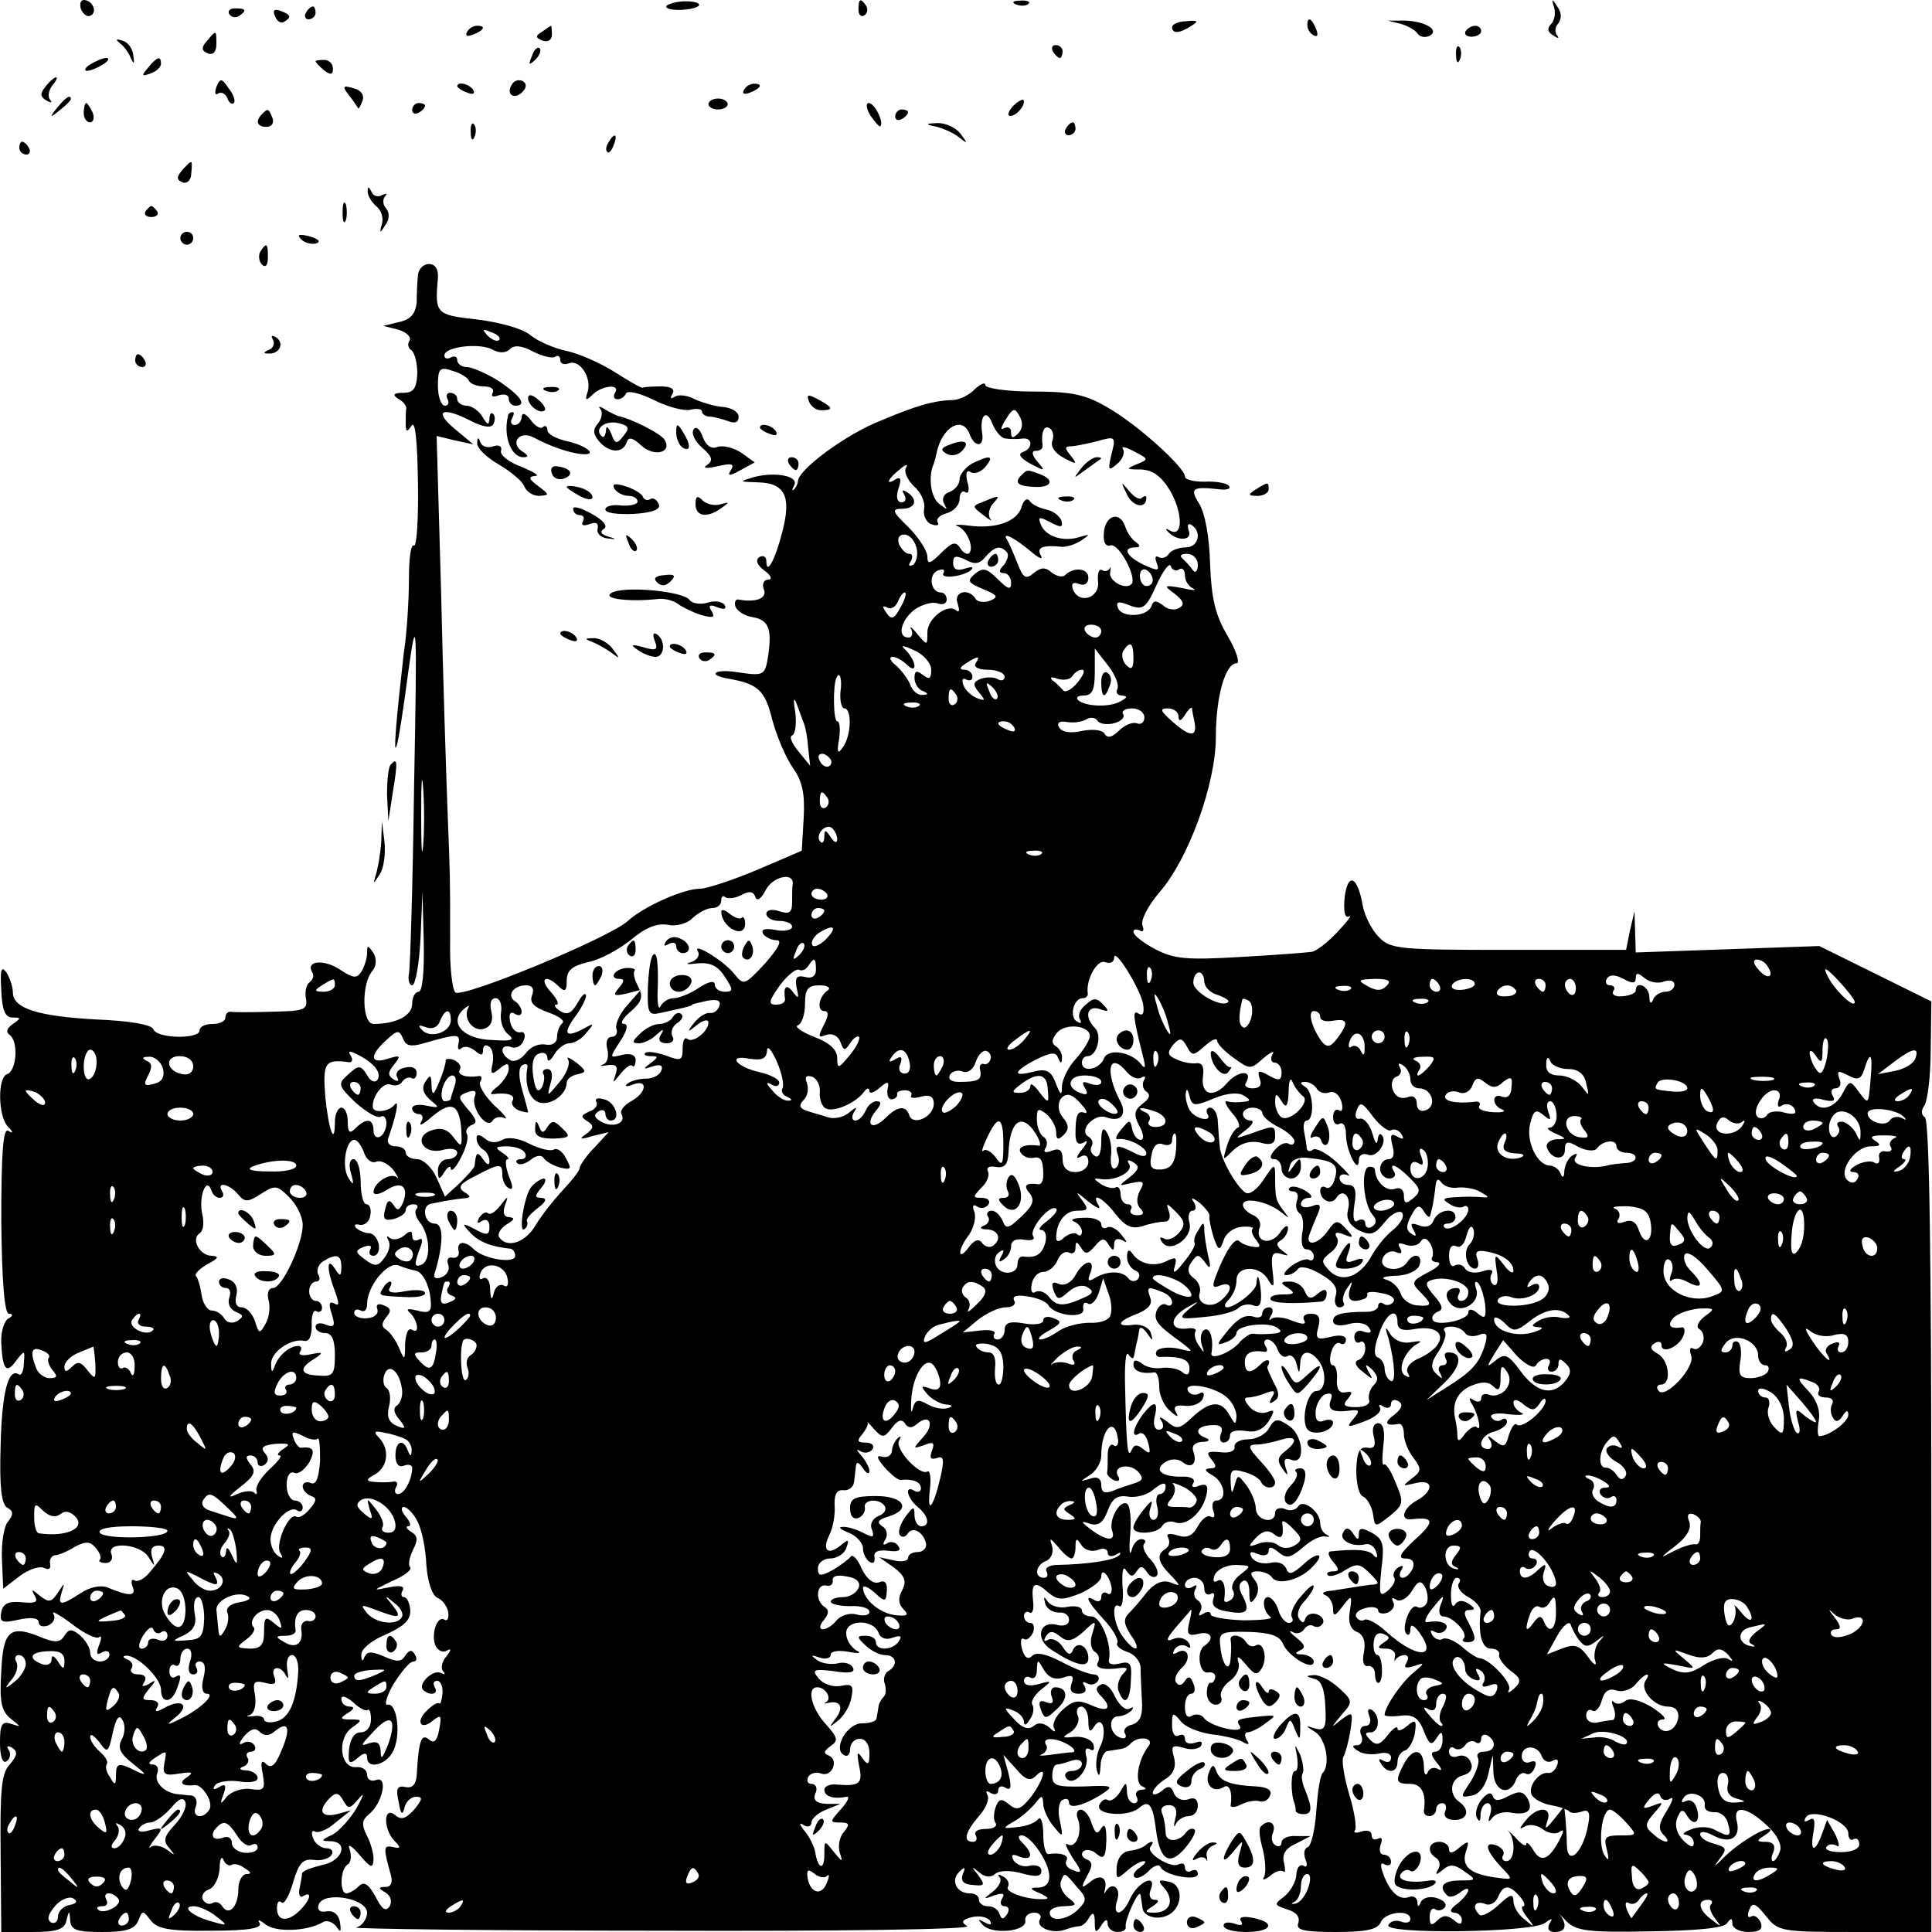 <?xml version="1.0" standalone="no"?>
<!DOCTYPE svg PUBLIC "-//W3C//DTD SVG 20010904//EN"
 "http://www.w3.org/TR/2001/REC-SVG-20010904/DTD/svg10.dtd">
<svg version="1.0" xmlns="http://www.w3.org/2000/svg"
 width="300pt" height="300pt" viewBox="0 0 300 300"
 preserveAspectRatio="xMidYMid meet">
<g transform="translate(0,300) scale(0.1,-0.1)"
fill="#000000" stroke="none">
<path d="M126 2985 c4 -8 10 -12 15 -9 11 6 2 24 -11 24 -5 0 -7 -7 -4 -15z"/>
<path d="M1035 2991 c-5 -9 41 -8 50 0 3 4 -6 7 -20 7 -14 0 -27 -4 -30 -7z"/>
<path d="M1333 2985 c0 -8 4 -12 9 -9 5 3 6 10 3 15 -9 13 -12 11 -12 -6z"/>
<path d="M1578 2993 c7 -3 16 -2 19 1 4 3 -2 6 -13 5 -11 0 -14 -3 -6 -6z"/>
<path d="M2413 2989 c3 -9 1 -21 -5 -27 -6 -6 -5 -12 4 -17 7 -5 10 -5 6 0 -4
4 -4 13 2 19 5 7 5 17 -2 26 -8 13 -9 12 -5 -1z"/>
<path d="M356 2978 c3 -5 10 -6 15 -3 13 9 11 12 -6 12 -8 0 -12 -4 -9 -9z"/>
<path d="M427 2975 c3 -8 9 -12 14 -9 12 7 11 11 -5 17 -10 4 -13 1 -9 -8z"/>
<path d="M475 2980 c-3 -5 -1 -10 4 -10 6 0 11 5 11 10 0 6 -2 10 -4 10 -3 0
-8 -4 -11 -10z"/>
<path d="M1820 2958 c0 -11 12 -10 30 2 12 7 10 9 -8 7 -12 0 -22 -5 -22 -9z"/>
<path d="M2030 2961 c0 -6 4 -13 10 -16 6 -3 7 1 4 9 -7 18 -14 21 -14 7z"/>
<path d="M2175 2963 c11 -3 23 -10 26 -15 4 -6 13 -7 20 -3 15 10 -13 24 -46
23 l-20 0 20 -5z"/>
<path d="M725 2950 c-3 -6 1 -7 9 -4 18 7 21 14 7 14 -6 0 -13 -4 -16 -10z"/>
<path d="M842 2951 c-11 -7 -11 -9 0 -14 9 -3 15 1 15 9 0 8 -1 14 -1 14 -1 0
-7 -4 -14 -9z"/>
<path d="M2276 2952 c-3 -5 1 -9 9 -9 8 0 15 4 15 9 0 4 -4 8 -9 8 -6 0 -12
-4 -15 -8z"/>
<path d="M321 2936 c-9 -10 -8 -15 2 -19 8 -3 13 3 13 14 0 23 0 23 -15 5z"/>
<path d="M186 2933 c6 -4 14 -15 17 -23 5 -11 6 -9 4 4 -1 11 -9 21 -17 23
-10 3 -11 2 -4 -4z"/>
<path d="M826 2913 c-6 -14 -5 -15 5 -6 7 7 10 15 7 18 -3 3 -9 -2 -12 -12z"/>
<path d="M1635 2920 c3 -5 8 -10 11 -10 2 0 4 5 4 10 0 6 -5 10 -11 10 -5 0
-7 -4 -4 -10z"/>
<path d="M2261 2914 c0 -11 3 -14 6 -6 3 7 2 16 -1 19 -3 4 -6 -2 -5 -13z"/>
<path d="M140 2900 c-8 -5 -10 -10 -5 -10 6 0 17 5 25 10 8 5 11 10 5 10 -5 0
-17 -5 -25 -10z"/>
<path d="M230 2895 c-11 -13 -10 -14 4 -9 9 3 16 10 16 15 0 13 -6 11 -20 -6z"/>
<path d="M490 2905 c0 -2 6 -8 13 -14 10 -8 14 -7 14 2 0 8 -6 14 -14 14 -7 0
-13 -1 -13 -2z"/>
<path d="M71 2866 c-9 -11 -9 -16 1 -22 7 -4 10 -4 6 1 -4 4 -3 14 3 22 6 7 9
13 6 13 -2 0 -10 -6 -16 -14z"/>
<path d="M336 2865 c-3 -9 -2 -14 3 -10 5 3 11 -1 14 -7 2 -7 7 -11 10 -8 3 3
0 13 -8 23 -11 16 -13 16 -19 2z"/>
<path d="M795 2869 c-10 -15 3 -25 16 -12 7 7 7 13 1 17 -6 3 -14 1 -17 -5z"/>
<path d="M542 2852 c7 -9 13 -18 14 -20 1 -2 4 4 7 12 3 8 -2 16 -14 19 -17 5
-18 3 -7 -11z"/>
<path d="M710 2866 c0 -2 7 -7 16 -10 8 -3 12 -2 9 4 -6 10 -25 14 -25 6z"/>
<path d="M1155 2860 c-3 -6 1 -7 9 -4 18 7 21 14 7 14 -6 0 -13 -4 -16 -10z"/>
<path d="M89 2833 c-13 -16 -12 -17 4 -4 9 7 17 15 17 17 0 8 -8 3 -21 -13z"/>
<path d="M1100 2838 c0 -4 7 -8 15 -8 8 0 15 4 15 8 0 5 -7 9 -15 9 -8 0 -15
-4 -15 -9z"/>
<path d="M1572 2834 c-7 -8 -8 -14 -3 -14 10 0 25 19 20 25 -2 1 -10 -3 -17
-11z"/>
<path d="M130 2825 c0 -8 4 -15 10 -15 5 0 7 7 4 15 -4 8 -8 15 -10 15 -2 0
-4 -7 -4 -15z"/>
<path d="M640 2829 c0 -5 5 -7 10 -4 6 3 10 8 10 11 0 2 -4 4 -10 4 -5 0 -10
-5 -10 -11z"/>
<path d="M1352 2820 c7 -10 14 -18 15 -16 6 6 -9 36 -18 36 -5 0 -4 -9 3 -20z"/>
<path d="M407 2823 c-11 -11 -8 -20 7 -20 8 0 12 6 9 14 -6 15 -7 15 -16 6z"/>
<path d="M1390 2819 c0 -5 5 -7 10 -4 6 3 10 8 10 11 0 2 -4 4 -10 4 -5 0 -10
-5 -10 -11z"/>
<path d="M731 2794 c0 -11 3 -14 6 -6 3 7 2 16 -1 19 -3 4 -6 -2 -5 -13z"/>
<path d="M1455 2803 c11 -3 27 -10 35 -17 13 -10 13 -9 1 7 -7 9 -23 16 -35
16 -20 -1 -20 -2 -1 -6z"/>
<path d="M1655 2800 c-3 -5 -1 -10 4 -10 6 0 11 5 11 10 0 6 -2 10 -4 10 -3 0
-8 -4 -11 -10z"/>
<path d="M945 2779 c-4 -6 -5 -12 -2 -15 2 -3 7 2 10 11 7 17 1 20 -8 4z"/>
<path d="M30 2770 c0 -5 5 -10 11 -10 5 0 7 5 4 10 -3 6 -8 10 -11 10 -2 0 -4
-4 -4 -10z"/>
<path d="M283 2736 c-9 -11 -9 -15 0 -19 7 -3 14 3 14 14 2 22 2 22 -14 5z"/>
<path d="M571 2704 c-1 -6 5 -17 13 -24 8 -6 12 -19 9 -28 -4 -14 -3 -15 5 -2
7 9 7 19 2 26 -6 6 -6 15 -2 19 4 5 2 5 -5 2 -6 -4 -14 -1 -16 5 -4 8 -6 9 -6
2z"/>
<path d="M532 2670 c0 -14 2 -19 5 -12 2 6 2 18 0 25 -3 6 -5 1 -5 -13z"/>
<path d="M226 2672 c-3 -5 1 -9 9 -9 8 0 12 4 9 9 -3 4 -7 8 -9 8 -2 0 -6 -4
-9 -8z"/>
<path d="M280 2630 c0 -5 5 -10 10 -10 6 0 10 5 10 10 0 6 -4 10 -10 10 -5 0
-10 -4 -10 -10z"/>
<path d="M468 2628 c5 -5 16 -8 23 -6 8 3 3 7 -10 11 -17 4 -21 3 -13 -5z"/>
<path d="M404 2609 c-3 -6 -2 -15 3 -20 5 -5 9 -1 9 11 0 23 -2 24 -12 9z"/>
<path d="M649 2573 c-1 -10 -2 -29 -2 -43 -2 -17 -9 -26 -27 -30 l-25 -6 24
-6 c12 -4 20 -11 17 -17 -4 -5 -2 -12 3 -15 5 -4 9 -20 9 -36 -1 -23 -6 -30
-22 -30 -15 0 -17 -3 -8 -9 8 -4 13 -11 13 -15 -1 -3 -1 -14 -1 -23 0 -14 2
-15 9 -4 6 9 9 -25 10 -88 1 -56 -2 -100 -6 -98 -5 3 -8 -20 -8 -51 0 -32 -3
-84 -8 -116 -11 -97 -17 -162 -11 -144 3 9 11 61 18 115 13 93 14 84 9 -177
-2 -151 -6 -283 -8 -292 -2 -10 1 -18 5 -18 5 0 11 33 13 73 l3 72 2 -77 c1
-47 -2 -78 -8 -78 -5 0 -10 -8 -10 -19 0 -18 -25 -31 -60 -31 -18 0 -19 62 -2
82 7 9 7 19 2 28 -9 13 -10 13 -10 0 0 -8 -4 -21 -9 -29 -7 -11 -13 -10 -34 4
-25 16 -53 13 -42 -5 3 -5 1 -11 -4 -15 -5 -3 -8 -14 -6 -25 3 -18 -2 -20 -53
-21 -31 -1 -60 -1 -64 0 -5 0 -8 -4 -8 -9 0 -6 -9 -10 -20 -10 -11 0 -20 -4
-20 -10 0 -14 -67 -13 -72 2 -3 7 -37 13 -89 15 -90 5 -129 17 -129 42 0 9 -5
23 -10 31 -8 11 -10 4 -8 -27 1 -31 6 -43 17 -43 14 0 14 -1 1 -10 -10 -7 -11
-13 -5 -17 14 -10 11 -56 -4 -61 -15 -5 -14 -65 1 -81 9 -9 9 -12 1 -7 -8 5
-11 -31 -11 -139 1 -97 5 -145 12 -145 7 0 6 -4 -2 -8 -6 -5 -11 -21 -10 -38
2 -41 8 -48 23 -27 13 17 14 17 12 -4 0 -12 -4 -20 -8 -17 -16 10 -26 -27 -28
-110 -2 -63 1 -91 10 -97 10 -5 10 -11 2 -21 -7 -7 -11 -34 -10 -59 l2 -46 26
20 c15 11 32 16 38 12 7 -3 10 -1 9 6 -2 7 2 13 7 14 6 0 20 6 31 13 17 9 24
9 33 -2 6 -7 9 -15 6 -18 -3 -2 1 -5 9 -5 8 0 12 6 9 14 -8 20 44 16 57 -4 11
-17 11 -17 6 0 -3 11 0 17 10 17 16 0 12 -12 -14 -42 -8 -10 -19 -15 -23 -12
-5 3 -6 -2 -3 -10 6 -15 -6 -15 -39 -1 -10 4 -27 1 -42 -9 -31 -20 -36 -20
-29 2 5 15 4 15 -6 -1 -10 -15 -14 -16 -28 -5 -13 11 -14 11 -8 0 6 -10 1 -12
-20 -10 -21 2 -29 -2 -32 -15 -3 -16 1 -18 27 -12 19 4 31 3 31 -4 0 -6 7 -8
15 -5 8 4 12 11 8 18 -4 6 9 -1 29 -16 19 -15 39 -24 42 -20 4 3 4 -2 0 -12
-5 -14 -4 -17 4 -12 7 4 12 2 12 -3 0 -6 -7 -11 -15 -11 -8 0 -15 6 -15 14 0
7 -7 19 -16 27 -13 10 -17 10 -24 -1 -6 -10 -14 -11 -32 -4 -52 22 -63 14 -66
-51 -3 -48 0 -62 15 -74 16 -13 17 -13 1 -8 -15 5 -18 0 -18 -29 0 -21 4 -33
10 -29 6 4 7 11 4 17 -5 7 -2 8 5 4 9 -6 8 -12 -4 -26 -13 -14 -15 -40 -14
-139 l1 -121 48 0 c38 0 50 4 53 17 4 17 5 17 6 1 1 -15 10 -18 50 -18 37 0
50 4 56 18 6 16 7 16 19 0 10 -13 29 -17 94 -16 58 0 80 4 75 12 -4 6 0 5 9
-2 16 -13 65 -11 89 3 6 4 15 1 21 -6 7 -11 8 -9 6 6 -2 12 -10 19 -21 17 -10
-2 -15 2 -12 11 9 21 75 9 75 -13 0 -10 -8 -21 -17 -23 -10 -2 203 -5 472 -5
270 -1 484 2 477 7 -10 6 -9 10 7 14 12 3 24 0 28 -5 4 -7 1 -8 -8 -3 -11 6
-11 5 -3 -4 15 -16 70 -10 66 7 -1 6 5 12 14 12 8 0 12 -5 9 -10 -8 -13 20
-24 40 -16 8 3 18 5 21 5 4 0 11 5 15 13 6 10 9 8 9 -7 0 -17 2 -17 10 -5 6
10 10 11 10 3 0 -7 7 -13 15 -13 8 0 14 3 13 8 -2 10 20 59 23 50 1 -5 2 -14
3 -20 1 -15 26 -21 43 -10 20 13 20 46 -2 50 -17 4 -18 2 -6 -11 15 -19 7 -37
-17 -37 -15 0 -15 2 -2 10 9 6 11 10 3 10 -7 0 -10 7 -6 16 10 26 -20 12 -32
-14 -12 -28 -29 -29 -20 -2 6 19 -8 29 -18 13 -2 -5 -3 -3 -1 4 4 18 -8 24
-24 10 -13 -10 -14 -9 -4 10 9 16 9 22 -1 26 -6 2 -9 8 -5 12 4 4 14 3 21 -4
11 -9 14 -5 15 21 0 21 -2 28 -8 19 -6 -10 -9 -9 -15 8 -3 11 -11 21 -17 21
-5 0 -8 -7 -4 -15 7 -20 -3 -46 -16 -39 -6 4 -2 -5 7 -20 16 -23 16 -26 1 -20
-9 3 -13 10 -10 15 5 8 -9 13 -28 10 -5 0 -8 14 -8 31 0 18 -4 29 -8 23 -4 -5
-18 -11 -32 -12 -24 -3 -24 -2 -5 9 11 6 25 19 32 27 11 14 12 14 13 0 0 -8 7
-24 16 -35 15 -18 15 -18 10 8 -4 15 -2 30 4 33 5 3 10 2 10 -4 0 -11 25 -4
54 15 16 11 12 12 -31 10 -41 -1 -49 1 -49 16 0 10 3 18 7 18 4 0 14 3 23 6 9
3 16 1 16 -5 0 -6 -7 -11 -16 -11 -8 0 -12 -5 -9 -10 10 -17 37 11 32 32 -3
11 -1 15 5 12 6 -4 8 -1 6 7 -3 8 -16 13 -29 12 -20 -2 -21 -1 -7 7 9 6 15 17
12 25 -4 8 -1 15 5 15 6 0 11 -10 11 -22 0 -17 3 -19 9 -9 13 20 21 -9 9 -32
-5 -10 -7 -26 -5 -35 3 -12 5 -11 6 6 0 12 6 23 11 23 6 1 14 2 19 3 5 0 13 4
17 9 13 13 38 8 27 -5 -16 -21 -22 -57 -9 -62 7 -3 7 -5 -2 -5 -7 -1 -10 -6
-7 -11 3 -6 1 -10 -4 -10 -6 0 -11 8 -11 18 -1 16 -1 16 -11 -1 -6 -9 -14 -15
-19 -12 -4 3 -10 -1 -13 -8 -6 -15 43 -19 61 -5 16 14 22 7 27 -33 6 -48 21
-57 45 -29 11 13 18 26 15 29 -4 3 -9 1 -13 -4 -11 -16 -32 -16 -32 -1 0 8 -2
21 -5 29 -4 8 0 14 10 14 10 0 14 -7 10 -21 -3 -12 -2 -15 1 -8 3 6 12 12 20
12 8 0 14 7 14 16 0 10 -5 14 -15 10 -9 -3 -18 1 -22 9 -4 12 -9 13 -19 4 -8
-6 -14 -7 -14 -3 0 5 9 15 19 21 13 8 18 19 14 34 -5 18 -3 20 15 15 11 -4 23
-2 27 3 3 7 0 8 -9 5 -9 -3 -16 -1 -16 6 0 6 -4 8 -10 5 -6 -3 -10 4 -10 16 0
20 1 21 13 7 6 -9 28 -18 48 -21 20 -2 43 -8 49 -12 9 -5 11 -4 6 3 -4 7 -3
12 1 12 5 0 18 6 28 14 18 13 17 13 -6 11 -39 -4 -40 -5 -34 -15 9 -14 -47 -1
-56 13 -4 5 -12 6 -18 3 -7 -5 -11 1 -11 13 0 12 4 21 10 21 5 0 7 7 3 16 -4
11 -8 12 -13 4 -5 -8 -10 -8 -14 -2 -3 5 1 15 9 22 16 14 10 34 -7 24 -7 -4
-8 -2 -4 5 4 6 12 8 18 5 7 -5 8 -2 4 5 -5 7 -15 10 -24 6 -12 -5 -12 -1 3 17
11 13 22 25 24 28 2 3 1 -6 -2 -18 -5 -20 -2 -23 14 -19 19 5 26 -7 10 -18
-14 -8 -9 -45 5 -42 7 1 12 -2 11 -8 -1 -5 -4 -9 -7 -8 -3 1 -6 -6 -6 -16 0
-10 6 -18 14 -18 7 0 11 6 8 12 -2 7 4 18 14 25 10 7 16 20 13 29 -3 11 0 10
12 -4 13 -16 17 -17 24 -6 10 16 3 43 -9 36 -5 -3 -11 -1 -15 5 -7 12 -26 14
-24 3 1 -5 1 -17 0 -27 -1 -25 -13 -13 -16 17 -3 22 0 24 44 23 33 -1 48 -6
53 -18 8 -20 48 -44 48 -28 0 5 -8 10 -17 11 -12 0 -13 2 -5 6 10 4 9 9 -5 20
-10 8 -13 12 -6 9 6 -4 14 -2 18 4 4 6 10 8 15 5 5 -3 11 -1 14 4 3 5 -1 11
-8 14 -8 3 -16 1 -19 -6 -2 -8 -5 -8 -10 0 -4 6 0 18 8 26 8 9 15 19 15 24 -1
4 -9 -3 -20 -16 -11 -12 -17 -27 -14 -32 3 -5 1 -9 -5 -9 -5 0 -13 9 -16 20
-3 11 -11 20 -16 20 -10 0 -8 -22 4 -31 4 -3 -15 -5 -43 -5 -27 1 -50 5 -50 9
0 5 -5 5 -12 1 -6 -4 -8 -3 -4 4 3 6 2 13 -4 17 -6 4 -7 11 -4 17 4 7 2 8 -4
4 -7 -4 -12 -2 -12 3 0 6 7 11 15 11 8 0 15 -7 15 -16 0 -8 4 -12 10 -9 5 3 7
0 4 -8 -3 -10 3 -16 20 -19 32 -6 38 -1 26 23 -7 12 -7 20 0 24 6 3 10 -4 10
-17 0 -18 2 -20 10 -8 5 9 5 19 -2 27 -8 10 -6 13 5 13 9 0 18 -4 22 -9 8 -13
42 -5 61 14 24 23 11 28 -13 5 -17 -15 -22 -16 -26 -5 -4 8 -14 11 -25 8 -11
-2 -23 1 -28 8 -5 9 -2 11 9 6 10 -4 17 -2 17 5 0 7 5 6 15 -2 13 -11 19 -9
38 7 12 11 28 19 35 17 7 -1 8 0 2 3 -5 2 -10 10 -10 18 0 18 -27 38 -34 26
-4 -6 -13 -8 -21 -4 -8 3 -15 0 -15 -6 0 -19 -30 -12 -30 7 0 9 -7 25 -14 35
-14 18 -14 18 -19 0 -4 -14 -5 -13 -6 5 -1 20 2 22 22 16 12 -3 24 -11 25 -15
5 -11 22 -12 22 -1 0 5 -9 18 -20 30 -23 25 -24 29 -7 29 6 0 22 3 35 7 25 8
29 -1 7 -18 -11 -8 -12 -15 -4 -26 9 -13 10 -12 5 2 -3 12 -1 15 10 11 22 -8
18 40 -6 54 -16 11 -21 10 -29 -4 -5 -10 -20 -18 -33 -18 -12 0 -22 -5 -21
-12 1 -6 -8 -10 -22 -8 -20 2 -23 0 -14 -11 9 -11 8 -14 -2 -14 -10 -1 -8 -4
4 -11 19 -11 23 -39 6 -39 -6 0 -8 -7 -5 -16 3 -8 2 -12 -4 -9 -5 3 -14 -4
-20 -15 -8 -15 -17 -19 -32 -14 -13 4 -18 2 -14 -4 3 -6 2 -13 -4 -17 -15 -9
-12 -21 8 -41 16 -17 16 -18 -1 -11 -12 4 -23 -1 -35 -14 -9 -12 -22 -27 -29
-34 -9 -9 -8 -17 3 -34 18 -25 7 -29 -12 -3 -15 19 -19 56 -6 48 5 -3 7 12 5
32 -1 23 1 32 6 23 7 -10 10 -10 16 -1 6 9 9 9 16 -1 4 -7 11 -10 15 -6 4 4 0
15 -9 25 -10 10 -14 22 -10 25 3 4 1 7 -5 7 -6 0 -13 -8 -15 -18 -3 -9 -4 2
-2 25 2 24 0 45 -5 48 -11 7 -29 -26 -23 -42 6 -17 -9 -16 -33 2 -16 12 -16
14 -2 9 13 -4 21 1 28 20 7 19 15 25 32 22 13 -2 31 3 40 12 12 9 18 11 18 4
0 -7 -4 -12 -9 -12 -5 0 -7 -9 -4 -20 3 -11 0 -20 -6 -20 -5 0 -8 8 -5 17 5
15 3 15 -10 -1 -9 -11 -16 -23 -16 -28 0 -12 38 -10 45 3 4 6 13 8 20 5 17 -6
41 14 48 41 4 16 1 20 -11 16 -9 -4 -13 -2 -9 4 4 6 -4 11 -19 10 -31 0 -43
11 -24 23 8 5 19 5 26 0 14 -12 24 -2 17 16 -3 9 2 14 13 15 11 0 14 3 7 6
-20 7 -15 19 8 20 14 1 19 -3 15 -13 -3 -8 -1 -14 4 -14 6 0 10 5 10 11 0 7
10 9 24 7 16 -3 27 2 36 15 10 17 10 19 -3 14 -9 -3 -21 1 -27 9 -8 9 -9 14
-2 14 6 0 18 3 28 7 13 5 15 3 9 -7 -5 -9 -4 -11 3 -6 9 5 9 13 0 29 -6 12
-11 23 -10 25 7 10 0 14 -10 4 -16 -16 -25 -15 -25 3 0 14 10 19 30 16 5 -1 6
3 2 9 -3 5 -2 10 3 10 6 0 13 -7 16 -16 3 -8 10 -13 15 -10 5 4 12 -2 14 -11
4 -17 5 -17 6 0 1 20 14 22 28 5 14 -18 12 -48 -3 -48 -15 0 -26 -53 -11 -62
12 -7 37 1 37 13 0 4 -6 6 -14 3 -10 -4 -14 1 -13 15 1 11 8 23 15 26 10 3 12
0 8 -10 -5 -15 5 -19 33 -15 12 1 13 -1 2 -14 -11 -13 -9 -13 18 -3 16 6 27
15 24 21 -3 5 -1 6 5 2 7 -4 12 -2 12 4 0 6 5 8 12 4 7 -5 5 -11 -7 -21 -17
-12 -14 -18 8 -14 4 0 7 -7 7 -16 0 -10 7 -27 15 -37 13 -17 12 -21 -3 -32
-15 -12 -15 -12 6 -7 28 7 29 -12 2 -27 -22 -12 -27 -32 -7 -29 34 4 35 -4 5
-31 -24 -22 -28 -30 -16 -30 11 0 15 -5 12 -15 -4 -8 -10 -15 -16 -15 -5 0 -6
5 -2 12 4 7 3 8 -5 4 -6 -4 -9 -11 -6 -16 3 -4 -2 -13 -10 -20 -13 -11 -14 -6
-10 33 5 39 3 47 -15 57 -15 8 -20 8 -20 -2 0 -10 -2 -10 -9 1 -6 9 -11 10
-15 2 -8 -12 13 -24 34 -19 7 2 15 -4 17 -12 3 -9 1 -11 -4 -5 -7 9 -28 10
-67 6 -5 -1 -3 -8 4 -16 10 -12 10 -15 0 -15 -8 0 -11 -3 -8 -6 3 -3 15 0 27
8 18 11 23 10 38 -5 16 -16 16 -17 0 -18 -9 -1 -21 -3 -27 -4 -5 -1 -20 -3
-32 -5 -13 -1 -17 -4 -10 -7 6 -2 12 -12 12 -21 0 -13 3 -12 15 4 14 18 15 18
11 -8 -3 -17 1 -28 11 -32 10 -4 14 -15 11 -31 -3 -14 -1 -23 6 -22 5 1 10 -3
11 -10 0 -23 11 -21 11 2 0 14 -3 25 -7 25 -4 0 -7 9 -6 19 1 12 6 17 15 14
11 -5 11 -7 0 -14 -10 -7 -9 -9 4 -9 10 0 16 -6 14 -12 -1 -7 -1 -10 1 -5 3 4
9 7 14 7 6 0 7 -5 3 -12 -5 -8 -1 -9 12 -5 17 6 17 5 -2 -11 -19 -16 -44 -53
-44 -65 0 -2 12 -3 26 -1 19 2 27 -4 35 -24 8 -21 12 -23 19 -12 8 13 10 12
10 -2 0 -10 -5 -18 -11 -18 -8 0 -7 -6 2 -17 8 -9 9 -14 2 -10 -6 4 -14 1 -16
-5 -3 -7 -6 -3 -6 10 -1 27 -17 29 -31 3 -14 -27 -13 -31 10 -31 18 0 25 -16
21 -42 0 -5 3 -8 9 -8 5 0 10 5 10 10 0 6 4 10 10 10 5 0 7 -6 4 -13 -3 -8 3
-13 15 -13 20 0 24 16 7 28 -17 12 -14 36 5 41 12 3 17 11 13 20 -3 9 -12 13
-20 10 -8 -3 -14 0 -14 7 0 6 4 9 9 5 5 -3 12 -1 16 5 4 6 11 8 16 5 5 -4 9
-1 9 5 0 6 5 8 10 5 15 -9 12 -25 -6 -25 -8 0 -12 -4 -9 -10 3 -5 -2 -21 -11
-36 -17 -25 -17 -26 2 -22 11 2 21 15 25 33 l7 30 1 -27 c1 -30 25 -38 35 -12
3 8 10 13 15 10 5 -3 11 1 14 9 4 9 1 12 -7 9 -7 -3 -13 1 -13 9 0 18 25 18
31 0 3 -8 11 -11 17 -7 7 4 10 1 7 -7 -3 -8 -9 -13 -14 -12 -15 2 -33 -23 -25
-35 4 -6 17 -13 29 -15 12 -2 24 -6 28 -9 3 -4 12 -4 20 -1 11 4 14 -1 10 -21
-8 -44 -33 -66 -33 -29 0 10 -1 27 -2 38 l-2 20 -16 -20 c-13 -16 -15 -17 -10
-2 8 22 -16 23 -34 0 -10 -12 -11 -15 -1 -9 7 4 19 2 27 -4 8 -6 19 -9 26 -5
8 6 8 2 0 -13 -16 -30 -28 -35 -40 -15 -6 10 -11 14 -11 9 0 -4 -8 0 -17 11
-10 10 -15 14 -10 9 11 -15 9 -46 -4 -46 -5 0 -8 4 -5 9 3 5 -1 11 -9 15 -21
8 -19 -6 5 -32 20 -21 20 -21 -3 -18 -43 5 -58 17 -51 40 6 18 5 19 -10 7 -10
-9 -16 -10 -16 -2 0 6 -7 11 -15 11 -17 0 -20 -16 -5 -25 6 -4 7 -12 3 -18 -5
-9 -3 -9 8 0 11 9 18 8 33 -3 19 -13 19 -14 -7 -14 -26 0 -34 -9 -20 -23 3 -4
12 -2 20 4 7 6 13 8 13 4 0 -4 -8 -14 -17 -21 -11 -8 -13 -13 -5 -14 6 0 12
-5 12 -11 0 -8 -4 -8 -13 0 -10 8 -17 7 -25 -1 -9 -9 -12 -8 -12 6 0 9 4 15 9
11 5 -3 12 -1 15 4 3 5 -3 11 -14 14 -10 3 -21 0 -24 -7 -3 -8 -5 -7 -5 1 -1
7 -7 10 -14 7 -15 -5 -30 9 -40 39 -4 11 -3 16 3 12 6 -3 10 -1 10 4 0 6 -5
11 -11 11 -6 0 -8 7 -5 16 3 8 2 12 -4 9 -6 -3 -10 -1 -10 5 0 7 -7 9 -16 6
-8 -3 -13 -2 -10 2 3 5 -1 30 -9 56 -8 27 -12 53 -9 58 3 5 8 23 11 41 4 29 4
30 -14 17 -17 -14 -17 -14 0 7 18 20 18 22 -4 42 -13 12 -30 20 -38 20 -14 -1
-14 -2 0 -6 11 -2 16 -17 17 -43 2 -33 -1 -38 -16 -34 -16 5 -16 5 1 -6 16
-11 23 -50 11 -63 -4 -3 -8 -30 -10 -59 -2 -29 -8 -54 -13 -56 -6 -2 -7 -10
-4 -19 4 -9 2 -14 -3 -10 -6 3 -11 -4 -11 -15 -1 -11 -10 -26 -19 -33 -16 -12
-16 -13 5 -20 14 -4 20 -12 17 -21 -4 -11 8 -14 58 -14 48 0 65 4 70 15 6 16
46 21 46 5 0 -5 -6 -7 -14 -4 -8 3 -17 1 -20 -5 -10 -15 224 -12 243 3 11 8
13 8 7 -1 -4 -8 -1 -13 8 -13 17 0 20 10 9 26 -5 5 0 1 9 -9 15 -15 32 -18
130 -16 72 1 116 5 120 13 6 8 8 8 8 -1 0 -7 11 -13 25 -13 17 0 23 4 19 15
-4 8 -10 12 -15 9 -5 -3 -6 2 -3 10 5 13 10 11 26 -9 19 -24 23 -25 138 -25
l119 0 0 630 c0 416 -3 631 -10 635 -6 4 -6 11 -1 18 5 7 10 46 10 87 l1 75
-87 43 -87 43 -142 -5 -143 -5 -1 32 -1 32 -7 -30 -6 -30 -182 0 c-169 0 -184
1 -202 20 -11 11 -22 33 -25 49 -8 46 -23 52 -28 13 -2 -23 0 -33 7 -30 5 3
-2 -7 -18 -24 -15 -16 -33 -30 -40 -31 -6 -1 -56 -5 -111 -8 -84 -5 -103 -3
-132 12 -19 10 -34 22 -34 27 0 4 4 5 10 2 5 -3 7 0 4 8 -3 8 9 31 26 51 45
51 88 168 88 242 0 63 15 114 32 114 6 0 0 19 -14 43 -19 32 -25 58 -27 112
-1 41 -8 79 -17 93 -15 24 -11 27 33 22 11 -1 17 1 13 6 -4 4 -21 7 -38 6 -16
0 -30 3 -30 8 0 14 -73 80 -118 106 -35 21 -56 26 -118 26 -40 0 -74 5 -74 10
0 5 -7 2 -16 -6 -8 -9 -23 -16 -32 -17 -32 -1 -57 -8 -114 -32 -54 -21 -128
-76 -129 -94 0 -4 -3 -10 -6 -13 -4 -3 -3 0 0 6 9 15 -30 22 -63 13 -23 -7
-23 -7 7 -8 42 -1 52 -22 38 -76 -11 -44 -25 -70 -25 -46 0 7 -5 9 -11 6 -6
-5 -4 -12 8 -21 10 -7 13 -14 6 -14 -7 0 -10 -7 -7 -15 6 -14 -12 -21 -39 -16
-5 1 -7 -4 -5 -11 3 -7 14 -14 25 -16 26 -4 32 -17 26 -59 -5 -32 -6 -33 -47
-27 -36 6 -50 -4 -14 -10 45 -8 56 -18 67 -63 7 -26 21 -59 32 -75 15 -21 19
-40 17 -78 l-3 -51 -70 -30 c-38 -16 -78 -29 -88 -29 -26 0 -88 -28 -112 -50
-28 -26 -258 -121 -268 -111 -5 5 -9 42 -8 82 0 103 0 94 -4 199 -2 52 -7 205
-10 339 l-7 244 29 -7 28 -6 -30 25 c-33 28 -17 34 27 11 18 -9 30 -11 34 -5
3 6 3 13 0 16 -3 4 -6 0 -6 -8 -1 -10 -3 -9 -11 4 -5 9 -17 17 -24 17 -8 0
-15 5 -15 10 0 6 -5 10 -11 10 -5 0 -7 -4 -4 -10 3 -5 1 -10 -4 -10 -6 0 -11
14 -11 31 0 27 3 30 23 23 12 -3 24 -11 25 -15 2 -5 13 -9 23 -9 11 0 17 -4
14 -10 -3 -6 1 -7 9 -4 9 3 16 1 16 -5 0 -6 5 -11 10 -11 19 0 9 15 -25 38
-19 12 -42 22 -50 22 -8 0 -15 5 -15 11 0 5 -4 7 -10 4 -5 -3 -10 -2 -10 3 0
14 56 20 75 9 11 -6 21 -5 27 1 7 7 19 5 36 -4 14 -7 29 -11 34 -8 4 3 8 1 8
-5 0 -6 6 -8 14 -5 17 6 36 -24 28 -46 -4 -12 -2 -13 9 -2 15 14 43 16 34 2
-3 -5 -2 -10 4 -10 5 0 11 4 13 9 2 5 21 1 43 -10 22 -11 48 -18 58 -15 9 2
17 1 17 -3 0 -4 6 -8 13 -8 6 0 19 -4 28 -7 10 -4 16 -2 16 7 0 7 -11 14 -24
15 -13 1 -33 7 -44 12 -11 6 -25 8 -31 4 -7 -4 -8 -3 -4 4 5 8 -2 12 -18 12
-14 0 -27 -1 -28 -2 -2 -1 -21 10 -43 24 -22 14 -56 29 -75 33 -19 4 -45 15
-57 25 -12 10 -49 20 -83 24 -63 7 -65 9 -60 64 1 14 -4 22 -14 22 -9 0 -16
-8 -17 -17z m126 -101 c-3 -3 -11 0 -18 7 -9 10 -8 11 6 5 10 -3 15 -9 12 -12z
m806 -145 c-8 -8 -11 -8 -11 2 0 7 -5 9 -11 6 -6 -4 -5 2 3 14 11 18 14 18 21
5 6 -10 5 -20 -2 -27z m-19 -8 c7 -1 19 -1 26 0 16 2 16 -16 0 -21 -8 -3 -3
-10 12 -18 23 -12 24 -12 11 3 -9 11 -10 17 -2 17 6 0 10 3 10 8 -3 19 2 33
11 27 5 -3 7 -12 4 -20 -3 -8 4 -19 18 -26 20 -11 21 -10 11 3 -10 12 -10 15
0 15 6 0 25 4 41 8 28 8 29 7 22 -20 -6 -25 -5 -27 8 -16 9 7 13 18 10 23 -4
6 4 4 17 -3 23 -12 23 -12 4 -20 -17 -7 -17 -8 7 -8 18 -1 31 -10 45 -33 20
-35 20 -73 0 -62 -7 4 -8 3 -4 -1 14 -16 39 -15 33 1 -3 9 -1 12 4 9 17 -11
11 -35 -9 -35 -11 0 -23 -5 -26 -10 -4 -6 -11 -8 -16 -5 -5 3 -6 -1 -3 -9 5
-13 2 -13 -20 -3 -27 13 -34 27 -13 27 8 0 8 3 1 8 -6 4 -14 15 -17 25 -9 25
-32 16 -33 -12 -1 -13 3 -20 10 -18 13 5 42 -50 33 -60 -10 -10 -37 6 -33 19
1 7 1 10 -1 5 -3 -4 -8 -5 -12 -2 -5 2 -7 -6 -6 -18 3 -26 -30 -36 -39 -12 -3
9 0 12 10 8 8 -3 14 1 14 10 0 15 -23 17 -36 4 -4 -4 -13 -2 -21 4 -10 9 -17
8 -28 -1 -12 -10 -16 -8 -25 15 -6 15 -13 32 -17 38 -7 12 14 1 41 -22 11 -9
16 -10 12 -3 -7 12 4 16 32 13 6 -1 20 3 30 9 16 11 15 11 -2 6 -25 -8 -53 1
-60 20 -5 12 -2 12 15 3 17 -9 20 -8 17 3 -3 7 -13 15 -24 17 -10 2 -22 8 -25
13 -4 6 -10 1 -13 -10 -7 -22 -40 -34 -83 -28 -15 2 -23 1 -16 -1 14 -5 26
-33 18 -42 -3 -3 -10 1 -14 8 -7 11 -13 9 -30 -8 -17 -17 -21 -18 -21 -5 0 8
-13 29 -29 45 -26 25 -27 29 -10 29 21 0 25 15 7 26 -7 4 -8 3 -4 -4 4 -7 2
-12 -4 -12 -7 0 -9 8 -5 21 5 15 4 19 -4 15 -17 -11 -13 0 6 15 9 8 14 9 10 3
-4 -6 2 -19 12 -29 11 -9 18 -25 16 -35 -2 -10 3 -21 11 -24 8 -3 13 -2 10 3
-3 5 3 11 14 14 11 3 20 13 20 22 0 9 4 14 9 11 5 -4 7 4 3 16 -3 13 -1 19 5
15 6 -4 16 0 23 8 15 18 7 19 -21 5 -10 -6 -19 -17 -19 -24 0 -8 -7 -17 -16
-20 -9 -3 -12 -11 -8 -18 6 -11 5 -10 -8 0 -13 10 -17 43 -8 62 1 3 3 10 4 15
8 42 41 61 52 30 8 -21 23 -19 19 3 -4 27 7 38 16 14 5 -12 14 -23 21 -23z
m-139 -169 c3 -11 0 -23 -5 -27 -7 -3 -8 -1 -4 5 4 7 3 12 -2 12 -6 0 -12 7
-16 15 -3 9 0 15 8 15 8 0 16 -9 19 -20z m140 -7 c4 -3 2 -12 -4 -20 -9 -9 -8
-13 0 -13 6 0 11 -7 11 -15 0 -12 -5 -10 -21 6 -17 17 -23 18 -35 8 -13 -11
-11 -14 13 -24 22 -9 24 -12 10 -18 -9 -3 -19 -2 -22 3 -11 18 -35 11 -28 -7
3 -10 3 -15 -2 -11 -13 12 -45 -12 -45 -34 0 -21 0 -21 -16 -2 -8 10 -13 13
-9 7 3 -7 1 -13 -4 -13 -19 0 -12 28 10 44 12 8 28 12 35 9 8 -3 14 0 14 6 0
6 -4 11 -9 11 -16 0 -20 28 -5 34 8 3 12 2 9 -4 -6 -10 34 -5 44 6 3 4 -2 4
-11 1 -12 -4 -18 -1 -18 9 0 11 4 12 19 5 14 -8 22 -7 31 4 14 16 23 19 33 8z
m297 -20 c0 -10 -4 -14 -8 -8 -4 6 -11 13 -16 18 -5 4 -2 7 7 7 10 0 17 -8 17
-17z m-29 -7 c5 3 9 -1 9 -10 0 -8 6 -17 13 -20 6 -3 -1 -3 -18 1 -28 5 -29 4
-11 -9 14 -11 16 -17 7 -22 -6 -4 -18 -3 -25 4 -11 8 -15 8 -18 -1 -6 -17 -46
-19 -52 -3 -4 10 1 11 18 4 21 -8 26 -4 42 32 10 22 20 35 22 29 2 -6 8 -9 13
-5z m-41 -17 c0 -5 -4 -9 -10 -9 -5 0 -10 7 -10 16 0 8 5 12 10 9 6 -3 10 -10
10 -16z m-390 -39 c-12 -23 -16 -24 -26 -8 -4 6 -3 8 3 5 6 -4 13 0 17 8 3 8
8 15 11 15 3 0 1 -9 -5 -20z m310 -40 c0 -5 -4 -10 -9 -10 -6 0 -13 5 -16 10
-3 6 1 10 9 10 9 0 16 -4 16 -10z m-264 -60 c0 -14 -3 -16 -13 -8 -10 8 -13 6
-13 -5 0 -8 6 -18 13 -20 9 -4 9 -6 -1 -6 -7 -1 -16 7 -19 17 -4 9 -14 22 -22
29 -9 7 -11 13 -5 13 5 0 15 -5 22 -12 7 -7 12 -8 12 -2 0 6 -6 16 -12 23 -11
10 -8 10 12 1 14 -6 26 -20 26 -30z m314 18 c0 -16 -3 -19 -11 -11 -6 6 -8 16
-5 22 11 17 16 13 16 -11z m-25 -48 c-3 -5 0 -10 7 -10 9 -1 9 -3 -2 -9 -17
-10 -56 -8 -66 2 -4 4 0 7 9 7 13 0 17 9 17 36 l0 37 21 -27 c11 -14 17 -30
14 -36z m-220 40 c-4 -6 5 -10 19 -10 14 0 26 -5 26 -11 0 -5 -5 -7 -10 -4 -6
4 -18 4 -27 1 -12 -5 -13 -9 -3 -21 11 -13 10 -14 -3 -9 -8 3 -18 12 -21 20
-3 9 -1 12 4 9 6 -3 10 -1 10 4 0 6 -6 11 -12 11 -9 0 -8 4 2 10 19 12 23 12
15 0z m158 -30 c-9 -11 -19 -16 -22 -12 -4 4 -10 11 -16 15 -6 5 -3 7 7 3 10
-3 20 -1 23 4 4 6 10 10 15 10 6 0 2 -9 -7 -20z m-368 -15 c-1 -14 2 -25 6
-25 12 0 11 -42 -2 -60 -8 -12 -10 -9 -6 13 2 15 1 27 -3 27 -6 0 -7 56 -1 68
5 11 9 -3 6 -23z m243 -10 c-3 -3 -9 2 -12 12 -6 14 -5 15 5 6 7 -7 10 -15 7
-18z m-63 6 c3 -5 2 -12 -3 -15 -5 -3 -9 1 -9 9 0 17 3 19 12 6z m-238 -41 c4
-8 7 -27 8 -42 l3 -27 -18 22 c-10 12 -15 23 -10 25 5 2 7 18 5 35 -3 18 -3
25 1 17 3 -8 8 -22 11 -30z m180 24 c-3 -3 -12 -4 -19 -1 -8 3 -5 6 6 6 11 1
17 -2 13 -5z m350 -18 c0 -8 -6 -12 -12 -9 -7 2 -19 -3 -28 -12 -10 -10 -18
-12 -22 -4 -4 6 -19 7 -35 4 -17 -4 -31 -2 -35 5 -5 7 0 11 11 9 11 -2 24 0
31 4 6 4 14 3 17 -2 3 -5 15 -7 26 -4 11 3 17 9 14 14 -3 5 3 9 14 9 10 0 19
-6 19 -14z m53 2 c0 -9 4 -8 10 2 5 8 10 13 11 10 0 -3 2 -13 4 -22 4 -23 -7
-23 -35 2 -18 16 -20 20 -7 20 10 0 17 -6 17 -12z m-255 -18 c3 -6 -1 -7 -9
-4 -18 7 -21 14 -7 14 6 0 13 -4 16 -10z m-284 -53 c-1 -12 -15 -9 -19 4 -3 6
1 10 8 8 6 -3 11 -8 11 -12z m-634 -130 c-2 -23 -3 -1 -3 48 0 50 1 68 3 42 2
-26 2 -67 0 -90z m628 74 c3 -5 2 -12 -3 -15 -5 -3 -9 1 -9 9 0 17 3 19 12 6z
m15 -64 c0 -7 -4 -6 -10 3 -8 12 -10 12 -10 1 0 -8 -3 -12 -6 -8 -9 9 6 28 17
22 5 -4 9 -12 9 -18z m317 -23 c-3 -3 -12 -4 -19 -1 -8 3 -5 6 6 6 11 1 17 -2
13 -5z m-386 -46 c-1 -5 -1 -17 -1 -29 0 -16 -4 -19 -20 -14 -11 4 -20 2 -20
-4 0 -6 9 -11 20 -11 11 0 20 -4 20 -9 0 -5 -12 -8 -26 -5 -16 3 -23 1 -19 -6
3 -5 13 -10 21 -10 9 0 3 -12 -18 -36 -32 -34 -33 -35 -48 -16 -17 21 -67 51
-56 34 3 -6 -2 -13 -11 -16 -10 -3 -6 -4 9 -2 20 2 32 -3 43 -20 14 -21 14
-24 0 -24 -8 0 -15 5 -15 11 0 7 -10 5 -25 -5 -13 -9 -31 -16 -39 -16 -8 0
-17 -6 -20 -12 -3 -7 -5 1 -5 17 2 50 -1 69 -7 62 -4 -4 -7 -26 -8 -51 -1 -39
1 -43 19 -39 37 8 50 11 50 13 0 1 11 3 23 6 16 3 22 0 19 -8 -2 -7 -9 -12
-15 -11 -5 1 -16 -5 -24 -15 -12 -15 -11 -16 5 -3 9 7 17 9 17 3 0 -14 -25
-33 -33 -25 -4 3 -7 -3 -7 -15 0 -19 -3 -20 -26 -11 -15 5 -29 7 -32 4 -3 -3
1 -5 9 -5 12 0 11 -2 -1 -11 -12 -9 -12 -10 3 -5 12 4 17 2 14 -6 -2 -7 -13
-13 -24 -13 -12 0 -25 -4 -29 -8 -5 -4 -1 -5 9 -1 24 9 21 -13 -3 -26 -11 -6
-18 -15 -15 -20 8 -14 -13 -22 -31 -12 -11 6 -13 11 -5 16 6 4 11 2 11 -3 0
-6 4 -11 8 -11 17 0 8 29 -10 33 -10 3 -15 1 -12 -4 3 -5 -2 -12 -11 -15 -13
-6 -14 -8 -3 -15 11 -7 10 -11 -2 -20 -12 -8 -9 -9 10 -3 l25 6 -22 -24 c-13
-13 -23 -28 -23 -32 0 -4 -12 -19 -26 -34 -14 -15 -33 -39 -42 -54 -16 -28
-45 -37 -57 -19 -3 6 3 14 12 20 12 7 13 10 4 11 -8 0 -11 6 -7 18 6 16 5 16
-7 0 -8 -10 -16 -15 -19 -12 -4 3 -9 0 -14 -7 -4 -8 -3 -10 4 -5 7 4 12 1 12
-9 0 -13 -4 -14 -22 -4 -21 11 -22 10 -7 -6 14 -14 32 -21 62 -24 4 -1 7 -6 7
-11 0 -13 -49 -5 -64 10 -14 14 -27 13 -24 -2 2 -7 -2 -12 -9 -11 -7 2 -10 -3
-7 -11 3 -7 -2 -16 -10 -19 -9 -4 -14 -1 -11 6 14 46 14 77 0 77 -17 0 -21 29
-5 31 6 1 15 3 20 4 6 1 18 3 28 4 14 1 14 3 3 10 -11 7 -7 13 17 25 38 20 42
20 42 2 0 -8 4 -18 10 -21 7 -4 7 3 0 19 -5 14 -6 26 -2 26 4 0 0 5 -8 10 -12
8 -11 10 7 10 12 0 25 -4 28 -10 3 -5 1 -10 -6 -10 -7 0 -9 -3 -6 -6 4 -4 13
-1 21 5 8 7 17 8 20 3 3 -5 15 -12 26 -15 17 -4 18 -2 9 14 -5 11 -14 17 -19
14 -5 -3 -22 1 -38 9 -17 9 -34 11 -42 6 -9 -5 -19 -5 -27 2 -9 7 -13 7 -13 0
0 -6 5 -14 10 -17 6 -3 10 -12 10 -18 0 -7 -4 -6 -10 3 -9 13 -11 11 -13 -10
0 -3 -11 -15 -23 -27 l-23 -21 -13 29 c-7 16 -21 29 -30 29 -10 0 -18 5 -18
10 0 6 -7 10 -16 10 -9 0 -14 6 -11 13 11 31 18 61 10 52 -8 -11 -32 -14 -34
-5 -2 17 16 40 27 36 7 -3 16 -1 19 5 4 5 10 7 14 5 4 -3 8 1 8 8 0 8 -8 11
-19 8 -10 -2 -15 -9 -11 -15 3 -6 1 -7 -6 -3 -9 6 -9 11 1 23 11 14 10 15 -10
9 -27 -9 -29 5 -2 29 17 16 20 16 26 2 4 -11 12 -13 32 -7 52 15 57 15 54 0
-2 -8 0 -12 4 -8 4 4 13 3 21 -3 10 -9 13 -8 13 0 0 7 4 10 9 6 6 -3 8 -15 6
-26 -4 -17 -2 -19 10 -9 12 10 15 10 15 0 0 -7 -8 -19 -17 -27 -10 -7 -13 -13
-8 -12 22 3 36 -1 31 -10 -3 -5 1 -11 9 -15 8 -3 15 -4 15 -3 0 1 -4 17 -9 34
-6 21 -6 35 0 39 5 3 9 2 8 -3 -5 -27 3 -51 19 -55 18 -5 42 13 42 31 0 5 7
11 17 13 14 3 14 5 -2 18 -11 8 -16 10 -13 5 4 -6 -2 -22 -13 -35 -20 -24 -20
-24 -14 -2 4 13 2 22 -5 22 -6 0 -9 -4 -6 -8 2 -4 1 -14 -3 -21 -6 -9 -10 -3
-13 18 -3 19 0 32 9 35 7 3 13 0 13 -7 0 -7 5 -4 11 6 5 9 16 17 23 17 8 0 20
7 27 17 13 15 12 15 -8 4 -26 -13 -29 -5 -8 23 8 11 15 25 15 30 -1 6 -6 1
-13 -11 -9 -16 -16 -20 -27 -13 -8 5 -11 10 -6 10 5 0 1 9 -9 20 -19 21 -7 28
13 8 9 -9 12 -7 12 9 0 16 8 23 33 29 17 3 47 19 66 34 22 19 41 27 58 24 13
-3 31 2 39 11 9 8 22 15 30 15 8 0 14 5 14 12 0 6 3 8 6 5 4 -3 15 -2 25 3 12
7 19 6 22 -3 2 -7 9 -3 16 11 11 21 43 28 42 10z m53 -16 c3 -5 -1 -9 -9 -9
-8 0 -15 4 -15 9 0 4 4 8 9 8 6 0 12 -4 15 -8z m-4 -26 c0 -3 -4 -8 -10 -11
-5 -3 -10 -1 -10 4 0 6 5 11 10 11 6 0 10 -2 10 -4z m3 -44 c-10 -10 -20 -14
-22 -9 -2 5 3 13 10 18 24 15 30 10 12 -9z m-42 -25 c-10 -9 -11 -8 -5 6 3 10
9 15 12 12 3 -3 0 -11 -7 -18z m534 -76 c2 -14 0 -19 -7 -15 -10 7 -9 -4 8
-71 3 -12 2 -15 -3 -9 -15 21 -53 27 -59 10 -7 -17 -34 -22 -34 -6 0 6 4 10 9
10 14 0 23 32 11 44 -17 17 -12 36 8 29 14 -5 15 -3 5 7 -10 11 -15 11 -27 0
-9 -7 -13 -17 -9 -23 3 -6 1 -7 -5 -3 -12 7 -5 36 9 36 5 0 9 3 8 8 -3 21 15
53 27 48 8 -3 14 0 14 7 0 17 40 -47 45 -72z m-508 53 c0 -10 -7 -14 -17 -11
-13 3 -16 -1 -13 -17 4 -17 3 -18 -6 -6 -10 13 -15 8 -12 -12 0 -5 -6 -8 -14
-8 -13 0 -11 6 6 30 12 16 26 27 30 24 4 -2 10 0 14 6 9 14 12 13 12 -6z
m1478 5 c11 -17 -1 -21 -15 -4 -8 9 -8 15 -2 15 6 0 14 -5 17 -11z m-958 -21
c-3 -8 -6 -5 -6 6 -1 11 2 17 5 13 3 -3 4 -12 1 -19z m1093 -34 c0 -11 -31 18
-42 40 -8 16 -4 15 16 -6 14 -15 26 -30 26 -34z m-1010 32 c0 -8 9 -18 21 -21
11 -4 19 -9 16 -11 -9 -10 -54 15 -54 30 0 9 4 16 9 16 4 0 8 -6 8 -14z m670
5 c0 9 3 9 14 0 7 -6 21 -9 30 -5 9 3 16 1 16 -5 0 -6 -6 -11 -14 -11 -8 0
-17 -6 -19 -12 -3 -8 -6 -6 -6 5 -1 16 -21 25 -21 9 0 -4 -9 -8 -20 -9 -11 -1
-18 2 -15 8 4 5 1 9 -5 9 -6 0 -8 5 -5 10 4 7 13 7 26 0 14 -8 19 -7 19 1z
m-2020 -11 c0 -5 -8 -10 -17 -10 -15 0 -16 2 -3 10 19 12 20 12 20 0z m1633
-1 c-8 -8 -16 -8 -30 0 -16 9 -14 10 12 11 21 0 26 -3 18 -11z m82 1 c3 -5 1
-10 -4 -10 -6 0 -11 5 -11 10 0 6 2 10 4 10 3 0 8 -4 11 -10z m55 2 c0 -4 -9
-8 -20 -9 -11 -1 -18 2 -15 8 7 11 35 12 35 1z m110 -2 c0 -5 -2 -10 -4 -10
-3 0 -8 5 -11 10 -3 6 -1 10 4 10 6 0 11 -4 11 -10z m47 -5 c0 -8 -4 -12 -9
-9 -4 3 -8 9 -8 15 0 5 4 9 8 9 5 0 9 -7 9 -15z m-1621 -11 c-4 -11 3 -18 25
-26 17 -6 27 -13 22 -17 -4 -3 -8 -13 -8 -21 0 -9 -7 -14 -18 -12 -11 2 -24
-4 -31 -14 -7 -9 -18 -14 -24 -10 -17 10 -15 26 2 20 7 -3 16 2 19 10 4 9 1
15 -5 13 -7 -1 -14 6 -16 17 -2 11 0 16 7 12 6 -4 11 -3 11 3 0 5 -5 13 -10
16 -14 9 -3 25 17 25 10 0 13 -6 9 -16z m459 8 c-14 -10 -17 -32 -5 -32 7 0 7
-7 -1 -22 -9 -18 -9 -20 4 -15 9 3 18 -1 22 -11 5 -14 7 -14 15 -2 5 8 11 12
14 10 2 -3 -4 -16 -15 -29 -17 -21 -19 -21 -19 -4 0 13 -12 24 -36 33 -20 8
-31 16 -25 18 6 2 11 17 11 33 0 23 4 29 23 29 12 0 18 -4 12 -8z m812 2 c-3
-3 -12 -4 -19 -1 -8 3 -5 6 6 6 11 1 17 -2 13 -5z m257 -2 c2 -4 -4 -9 -15 -9
-11 -1 -17 2 -14 8 7 11 22 12 29 1z m-540 -52 c5 -17 4 -20 -2 -10 -5 8 -13
26 -16 40 -5 17 -4 20 2 10 5 -8 13 -26 16 -40z m-1036 18 c-2 -13 3 -28 11
-34 11 -9 6 -11 -24 -9 -45 1 -68 26 -46 47 8 7 11 8 8 3 -9 -17 9 -39 26 -32
10 4 13 13 10 26 -3 13 -1 21 7 21 6 0 10 -10 8 -22z m1165 -8 c-3 -11 -9 -18
-13 -15 -7 4 -7 18 -1 43 1 2 5 1 10 -2 5 -3 7 -15 4 -26z m274 24 c-3 -3 -12
-4 -19 -1 -8 3 -5 6 6 6 11 1 17 -2 13 -5z m-1517 -28 c0 -19 -31 -29 -44 -16
-8 8 -6 9 5 5 10 -4 19 0 22 9 8 20 17 21 17 2z m1350 5 c0 -6 9 -8 20 -6 23
4 25 -3 6 -28 -10 -13 -15 -14 -23 -5 -16 21 -23 48 -13 48 6 0 10 -4 10 -9z
m-358 -32 c-2 -8 -12 -23 -23 -35 -10 -11 -19 -29 -20 -40 0 -16 -2 -16 -10 5
-7 18 -14 22 -34 17 -34 -9 -32 0 4 19 23 11 31 12 34 2 4 -9 6 -9 6 0 1 6 -4
15 -9 18 -8 5 -7 11 1 21 14 17 55 11 51 -7z m-102 -4 c-7 -8 -17 -15 -23 -15
-6 0 -2 7 9 15 25 19 30 19 14 0z m529 -13 c0 -11 -2 -12 -6 -4 -2 6 -9 10
-14 7 -5 -4 -6 1 -3 9 8 20 24 11 23 -12z m31 18 c0 -5 -4 -10 -10 -10 -5 0
-10 5 -10 10 0 6 5 10 10 10 6 0 10 -4 10 -10z m37 -12 c-3 -8 -6 -5 -6 6 -1
11 2 17 5 13 3 -3 4 -12 1 -19z m-316 -2 c10 9 19 13 19 8 0 -5 12 -17 26 -27
25 -18 26 -18 46 0 12 10 18 12 14 6 -4 -7 -2 -13 3 -13 6 0 11 -7 11 -15 0
-13 -4 -14 -20 -5 -16 9 -18 8 -14 -5 4 -10 0 -15 -11 -15 -9 0 -14 4 -10 9
11 20 -12 19 -29 0 -21 -25 -42 -20 -38 10 2 14 -1 21 -10 20 -7 -1 -21 1 -31
6 -14 6 -15 10 -6 22 11 12 14 12 22 -2 8 -15 10 -15 28 1z m965 -23 c-6 -21
-9 -24 -17 -12 -5 7 -9 19 -9 24 0 6 5 3 10 -5 8 -12 10 -10 10 9 0 13 3 22 6
18 4 -3 3 -18 0 -34z m-1621 -43 c-3 -4 1 -11 7 -13 8 -4 9 -6 2 -6 -6 -1 -18
7 -25 16 -10 11 -10 14 -1 9 6 -4 12 -3 12 3 0 5 -13 12 -30 16 -37 8 -52 28
-16 21 19 -3 26 0 27 12 0 10 7 2 15 -16 8 -18 12 -37 9 -42z m-1065 41 c0
-11 -4 -23 -10 -26 -6 -4 -10 5 -10 19 0 14 5 26 10 26 6 0 10 -9 10 -19z
m435 -12 c4 -6 4 -13 0 -17 -3 -3 -10 -1 -14 7 -11 18 -14 18 -32 1 -15 -13
-13 -17 13 -42 17 -15 34 -25 39 -22 5 3 9 -2 9 -10 0 -8 -4 -18 -10 -21 -5
-3 -10 1 -10 9 0 19 -11 21 -28 4 -9 -9 -12 -7 -12 10 0 12 -4 22 -10 22 -5 0
-10 -10 -10 -22 0 -40 -10 -12 -15 40 -4 52 0 57 34 53 7 -2 10 2 6 9 -6 9 -2
9 13 1 12 -6 24 -16 27 -22z m827 13 c3 -11 0 -19 -7 -19 -8 0 -11 7 -7 15 4
11 1 13 -8 7 -9 -5 -11 -4 -6 3 11 17 23 15 28 -6z m126 3 c-2 -6 -7 -9 -11
-7 -4 1 -7 -3 -5 -10 3 -15 -3 -18 -33 -18 -12 0 -17 4 -14 11 4 6 13 8 20 5
8 -3 17 4 20 15 4 11 11 19 17 17 5 -2 8 -8 6 -13z m259 -7 c-3 -8 -6 -5 -6 6
-1 11 2 17 5 13 3 -3 4 -12 1 -19z m1177 8 c-3 -8 -17 -16 -32 -19 l-26 -5 25
19 c29 22 40 24 33 5z m-2857 -18 c-3 -8 -6 -5 -6 6 -1 11 2 17 5 13 3 -3 4
-12 1 -19z m136 3 c3 -13 -1 -21 -14 -24 -15 -4 -17 -2 -9 13 7 13 6 20 -3 23
-7 4 -6 6 4 6 9 1 19 -8 22 -18z m47 3 c0 -9 -7 -14 -17 -12 -25 5 -28 28 -4
28 12 0 21 -6 21 -16z m1164 1 c-4 -8 -8 -15 -10 -15 -2 0 -4 7 -4 15 0 8 4
15 10 15 5 0 7 -7 4 -15z m756 0 c-14 -16 -25 -21 -16 -6 4 5 0 12 -6 14 -7 3
-2 6 11 6 20 1 21 -1 11 -14z m215 -5 c15 0 25 -7 28 -22 5 -21 5 -21 -7 -5
-7 9 -23 17 -35 17 -14 0 -21 6 -20 18 0 10 3 12 6 5 2 -7 15 -13 28 -13z
m470 -12 c-4 -45 -3 -44 -19 -23 -13 18 -14 18 -25 -3 -12 -23 -35 -29 -45
-13 -4 5 4 7 16 3 14 -3 19 -2 14 6 -4 7 -2 12 4 12 7 0 10 7 6 15 -4 13 -2
13 14 5 15 -8 20 -6 25 10 9 29 13 24 10 -12z m-1155 7 c7 -8 17 -12 23 -8 5
3 7 1 3 -5 -3 -6 -1 -14 4 -17 7 -5 5 -11 -6 -19 -13 -10 -14 -17 -5 -34 7
-13 8 -22 2 -22 -5 0 -11 7 -13 17 -3 15 -4 15 -17 -1 -8 -9 -10 -16 -5 -15
14 3 44 -12 44 -22 0 -6 -8 -5 -19 1 -26 13 -31 13 -25 -4 3 -8 1 -17 -4 -20
-5 -3 -8 5 -7 18 2 13 -1 29 -6 37 -6 10 -9 6 -9 -14 0 -17 -4 -26 -10 -22 -6
4 -8 10 -5 15 3 5 1 12 -5 15 -16 10 10 37 28 30 22 -8 33 4 21 26 -24 46 -17
78 11 44z m440 -11 c0 -8 6 -14 14 -14 19 0 28 -27 10 -34 -8 -3 -14 1 -14 10
0 10 -6 14 -15 10 -10 -3 -18 1 -22 11 -4 9 -1 19 5 21 7 2 9 9 6 14 -4 7 -2
8 4 4 7 -4 12 -14 12 -22z m-917 -20 c-1 -10 3 -22 9 -25 12 -7 47 8 60 26 4
6 8 6 8 1 0 -5 7 -3 16 5 13 11 15 10 12 -3 -1 -9 2 -16 7 -15 6 1 9 5 8 8 -1
3 4 6 12 6 8 0 12 -4 10 -8 -3 -4 4 -5 15 -2 14 4 20 0 20 -11 0 -20 -32 -35
-38 -18 -5 16 -18 15 -37 -4 -20 -20 -33 -11 -15 11 9 11 9 15 1 15 -6 0 -14
-7 -17 -15 -4 -8 -10 -15 -16 -15 -5 0 -6 6 -2 13 6 9 4 9 -8 -1 -8 -7 -23
-10 -32 -7 -9 3 -24 7 -33 10 -12 4 -13 9 -5 17 6 6 8 17 5 26 -4 10 -1 13 8
10 8 -3 13 -14 12 -24z m354 4 c2 -22 1 -22 -13 -4 -8 11 -14 15 -14 10 0 -6
-7 -11 -16 -11 -14 0 -14 2 2 14 26 19 40 16 41 -9z m83 12 c0 -5 -7 -6 -17
-3 -12 5 -14 3 -8 -7 5 -8 3 -11 -5 -8 -26 8 -22 28 4 28 14 0 26 -4 26 -10z
m313 -22 c13 -8 -19 -41 -33 -33 -5 3 -10 14 -10 23 0 15 2 15 10 2 7 -12 10
-8 11 15 0 17 3 23 6 15 3 -8 11 -18 16 -22z m311 22 c12 9 15 8 13 -8 0 -12
-6 -18 -14 -15 -17 7 -17 -14 0 -20 6 -3 0 -5 -15 -4 -15 1 -24 5 -21 10 3 4
-1 8 -8 6 -29 -3 -50 1 -44 11 3 5 12 7 20 4 8 -4 18 1 21 10 5 13 9 14 20 5
11 -9 18 -9 28 1z m286 -10 c0 -4 -10 -6 -22 -5 -30 3 -30 3 -24 14 7 10 46 3
46 -9z m133 13 c-7 -2 -21 -2 -30 0 -10 3 -4 5 12 5 17 0 24 -2 18 -5z m-2193
-13 c0 -5 -2 -10 -4 -10 -3 0 -8 5 -11 10 -3 6 -1 10 4 10 6 0 11 -4 11 -10z
m1485 -1 c4 -6 13 -8 20 -5 7 2 15 -4 18 -15 3 -10 1 -17 -4 -13 -5 3 -9 -2
-9 -11 0 -9 5 -13 10 -10 6 3 10 -4 10 -17 0 -25 20 -64 20 -39 0 7 6 11 14 8
14 -6 32 21 21 31 -3 3 -5 -1 -6 -9 -1 -8 -4 -3 -8 11 -4 14 -13 24 -19 23 -7
-2 -9 4 -5 14 5 13 9 11 25 -11 11 -14 24 -24 28 -21 5 3 12 0 16 -6 5 -8 3
-9 -6 -4 -10 6 -12 3 -8 -13 4 -14 2 -22 -6 -22 -7 0 -13 -7 -13 -15 0 -8 7
-15 14 -15 8 0 11 5 8 10 -10 17 4 11 24 -9 17 -17 18 -21 5 -32 -11 -9 -14
-8 -14 4 0 10 -6 14 -14 11 -13 -5 -30 11 -31 29 0 4 -4 6 -10 5 -12 -4 -8
-57 6 -74 7 -8 7 -14 -1 -19 -5 -3 -10 -1 -10 5 0 6 -5 8 -11 5 -7 -5 -9 3 -6
24 4 22 1 31 -9 31 -8 0 -14 5 -14 11 0 5 6 7 13 4 6 -4 -1 5 -16 19 -16 15
-33 24 -38 21 -5 -4 -9 -3 -10 2 0 4 -2 16 -4 26 -2 9 0 17 4 17 12 0 11 44
-2 52 -9 6 -9 8 0 8 6 0 15 -5 18 -11z m365 1 c0 -5 -2 -10 -4 -10 -3 0 -8 5
-11 10 -3 6 -1 10 4 10 6 0 11 -4 11 -10z m407 4 c-3 -3 -12 -4 -19 -1 -8 3
-5 6 6 6 11 1 17 -2 13 -5z m-2747 -26 c0 -6 -6 -5 -15 2 -8 7 -15 14 -15 16
0 2 7 1 15 -2 8 -4 15 -11 15 -16z m1415 -5 c-9 -8 -18 -13 -21 -10 -8 8 19
36 29 30 4 -2 0 -11 -8 -20z m399 11 c21 9 39 10 47 5 12 -7 11 -9 -1 -10 -8
-1 -19 -1 -25 1 -5 1 -1 -7 8 -18 10 -11 14 -22 9 -23 -5 -2 -13 -15 -17 -29
-7 -23 -7 -23 10 -6 12 11 26 15 41 12 17 -5 24 -2 24 9 0 18 -1 18 -37 5 -26
-9 -27 -9 -9 5 11 8 14 15 8 15 -7 0 -12 5 -12 10 0 6 7 10 15 10 8 0 15 -4
15 -8 0 -5 11 -15 25 -22 14 -7 25 -17 25 -22 0 -5 -4 -7 -9 -4 -5 3 -14 -1
-21 -9 -9 -10 -9 -15 -1 -15 6 0 11 -7 11 -15 0 -8 7 -15 15 -15 8 0 15 8 15
18 0 15 -2 15 -11 2 -9 -13 -10 -13 -6 0 2 9 14 14 28 12 40 -4 48 -10 42 -31
-3 -12 -9 -18 -14 -15 -5 3 -9 1 -9 -5 0 -15 18 -23 25 -11 10 16 24 2 18 -19
-3 -13 2 -23 16 -31 19 -9 25 -8 41 12 10 13 22 19 27 15 4 -5 -1 -16 -13 -26
-12 -9 -26 -27 -33 -39 -18 -34 -46 -45 -66 -26 -14 15 -14 17 1 29 9 6 14 17
10 23 -5 8 -1 10 11 5 15 -6 16 -5 3 9 -13 14 -16 14 -28 -3 -16 -23 -37 -25
-28 -4 3 8 9 23 13 32 5 12 2 15 -10 10 -9 -3 -17 -2 -17 3 0 6 6 10 13 10 6
0 4 5 -6 11 -10 6 -21 8 -24 5 -4 -3 -1 -6 5 -6 6 0 9 -6 6 -14 -3 -8 -1 -17
4 -20 5 -3 7 -17 4 -31 -2 -15 0 -25 7 -25 6 0 11 -5 11 -11 0 -5 -3 -8 -8 -5
-4 2 -16 -2 -27 -10 -10 -8 -14 -14 -8 -14 7 0 14 4 18 9 3 6 18 3 35 -7 21
-12 28 -22 24 -34 -3 -10 0 -18 6 -18 6 0 9 4 6 8 -2 4 0 14 6 22 8 12 9 12 4
-2 -5 -17 3 -22 22 -15 4 1 6 5 5 8 -1 3 9 4 22 1 14 -2 22 -8 19 -13 -3 -5
-10 -7 -15 -4 -5 4 -9 2 -9 -3 0 -5 -8 -9 -17 -9 -40 0 -53 -4 -53 -14 0 -7
10 -9 24 -5 15 4 28 1 32 -6 5 -7 2 -9 -8 -6 -8 4 -15 0 -15 -8 0 -7 4 -11 9
-8 4 3 8 -1 8 -10 0 -8 -5 -16 -11 -18 -7 -2 -4 -10 7 -18 16 -13 17 -13 9 0
-6 12 -5 13 6 3 9 -10 10 -16 2 -24 -6 -6 -9 -17 -7 -23 2 -6 -6 -11 -20 -11
-19 0 -22 3 -13 13 8 10 7 12 -4 10 -9 -2 -14 5 -13 20 1 12 -2 22 -6 22 -5 0
-6 9 -3 20 3 11 9 17 14 14 5 -3 9 0 9 6 0 6 -10 8 -24 4 -21 -5 -24 -3 -19
15 4 15 1 21 -11 21 -10 0 -14 -4 -11 -10 4 -7 -2 -7 -18 -1 -14 6 -28 7 -33
3 -4 -4 -4 -1 0 6 4 6 2 12 -3 12 -6 0 -11 -4 -11 -10 0 -5 -6 -7 -12 -5 -15
5 -27 -2 -47 -28 -12 -15 -12 -17 3 -11 9 3 16 10 16 14 0 12 47 18 62 9 10
-6 8 -9 -7 -10 -11 -1 -24 -1 -29 0 -4 1 -13 -5 -20 -12 -12 -16 -46 -30 -45
-19 4 22 -2 42 -11 37 -5 -3 -7 -13 -4 -23 5 -14 4 -14 -4 -2 -6 8 -8 18 -6
22 3 4 -3 7 -13 5 -27 -3 -28 16 -1 32 21 12 22 12 4 -2 -17 -15 -15 -16 24
-12 24 2 47 8 53 14 5 5 16 7 23 4 10 -4 13 2 12 20 -2 24 -6 33 -7 14 0 -11
-32 -36 -45 -37 -6 0 -5 5 2 12 7 7 12 20 12 30 0 23 36 24 49 1 9 -15 10 -12
7 14 -3 25 0 30 13 26 13 -4 13 -3 2 5 -9 7 -10 12 -2 16 6 4 11 12 11 19 0 6
-6 3 -13 -8 -15 -20 -39 -13 -31 9 3 7 -2 16 -10 19 -9 4 -16 11 -16 16 0 13
37 6 59 -11 14 -11 14 -11 4 2 -12 16 -13 19 -13 53 0 21 -1 21 -18 -5 -10
-15 -22 -24 -28 -20 -14 9 -39 53 -40 72 -1 8 -2 25 -3 38 0 12 -6 22 -12 22
-5 0 -7 -5 -4 -10 8 -13 -18 -8 -27 5 -4 6 -7 17 -7 25 1 11 3 10 6 -2 4 -16
8 -16 37 -4z m776 -17 c0 -5 -4 -5 -10 -2 -5 3 -10 14 -10 23 0 15 2 15 10 2
5 -8 10 -19 10 -23z m102 15 c-3 -10 -1 -13 6 -8 6 3 14 1 18 -5 5 -9 0 -10
-14 -7 -12 4 -25 2 -28 -3 -3 -5 -9 -7 -14 -4 -12 8 9 42 25 42 8 0 11 -7 7
-15z m203 8 c-3 -5 -12 -10 -18 -10 -7 0 -6 4 3 10 19 12 23 12 15 0z m-1285
-16 c8 -8 9 -14 4 -12 -11 4 -14 -4 -14 -33 0 -13 4 -18 13 -13 7 5 6 0 -3
-11 -9 -11 -10 -16 -2 -11 7 4 12 1 12 -8 0 -9 -9 -16 -20 -16 -13 0 -20 7
-20 20 0 14 -5 18 -17 13 -10 -4 -14 -2 -9 5 3 6 2 13 -4 17 -5 3 -10 15 -10
27 0 17 2 18 15 8 8 -7 15 -20 15 -28 0 -12 3 -13 12 -4 8 8 8 15 -1 26 -13
15 -7 36 8 36 5 0 14 -7 21 -16z m55 -12 c-6 -7 -34 11 -29 19 3 5 11 3 19 -4
7 -6 12 -13 10 -15z m682 -2 c1 -11 -4 -20 -10 -21 -7 0 -3 -4 8 -9 18 -8 18
-9 2 -9 -10 -1 -17 -6 -15 -13 7 -19 28 -21 28 -3 0 13 4 14 21 4 12 -6 24 -7
28 -3 9 13 31 16 31 4 0 -5 7 -10 15 -10 21 0 19 -16 -2 -16 -10 -1 -22 -2
-28 -4 -25 -6 -56 1 -49 12 4 7 3 8 -4 4 -7 -4 -12 -15 -13 -24 0 -11 -3 -12
-6 -4 -2 6 -10 12 -16 12 -20 0 -38 38 -31 65 5 21 9 23 20 14 12 -10 13 -9 8
5 -3 9 -2 16 3 16 5 0 9 -9 10 -20z m143 10 c0 -5 -2 -10 -4 -10 -3 0 -8 5
-11 10 -3 6 -1 10 4 10 6 0 11 -4 11 -10z m-2260 -10 c0 -5 -9 -10 -20 -10
-11 0 -20 5 -20 10 0 6 9 10 20 10 11 0 20 -4 20 -10z m1494 4 c21 -8 21 -24
0 -24 -8 0 -13 4 -10 9 4 5 0 12 -6 14 -7 3 -10 6 -6 6 3 1 13 -2 22 -5z
m1095 -33 c0 -14 -1 -14 -7 -1 -4 8 -13 16 -20 18 -8 1 -11 -2 -8 -7 4 -5 2
-12 -4 -16 -5 -3 -10 3 -10 14 0 10 6 21 13 24 16 6 37 -12 36 -32z m68 24 c4
-4 3 -5 -4 -1 -6 3 -14 2 -18 -3 -7 -12 -35 -3 -35 10 0 12 46 7 57 -6z m-502
-3 c-3 -3 0 -11 6 -18 7 -9 6 -12 -8 -10 -22 3 -30 33 -8 33 8 0 13 -3 10 -5z
m250 -4 c5 4 5 1 1 -5 -11 -19 -47 -17 -40 2 5 11 10 13 19 5 6 -5 16 -6 20
-2z m-1147 -35 c0 -32 -2 -35 -12 -20 -7 9 -16 14 -19 10 -4 -3 -1 6 6 21 17
36 25 33 25 -11z m50 17 c7 -11 9 -20 5 -19 -21 3 -34 -2 -28 -11 4 -6 12 -9
19 -8 12 3 16 -3 16 -27 0 -8 -3 -14 -7 -14 -20 3 -25 -2 -14 -14 8 -11 5 -19
-13 -36 -20 -19 -24 -20 -29 -7 -4 9 -11 16 -17 16 -6 0 -9 -4 -6 -9 4 -5 0
-12 -6 -14 -8 -3 -6 -6 5 -6 18 -1 23 -16 8 -26 -5 -3 -13 0 -16 5 -5 7 -12 5
-21 -7 -7 -10 -13 -13 -13 -8 0 6 6 18 14 28 7 11 11 26 8 35 -4 10 -2 13 5 8
6 -3 13 -2 17 4 3 5 -1 10 -10 10 -15 0 -15 1 -1 16 9 8 13 20 10 25 -3 6 2 9
12 7 14 -2 19 3 20 23 2 49 21 62 42 29z m1012 4 c0 -8 -6 -11 -15 -8 -8 4
-15 9 -15 13 0 4 7 8 15 8 8 0 15 -6 15 -13z m210 12 c0 -2 -7 -6 -15 -10 -8
-3 -15 -1 -15 4 0 6 7 10 15 10 8 0 15 -2 15 -4z m-951 -15 c7 -5 9 -11 5 -14
-5 -3 -15 1 -22 9 -14 16 -5 18 17 5z m788 -27 c0 -19 -2 -18 -21 11 -16 25
-16 25 2 14 10 -6 19 -18 19 -25z m68 26 c3 -5 1 -10 -4 -10 -6 0 -11 5 -11
10 0 6 2 10 4 10 3 0 8 -4 11 -10z m-909 -27 c-2 -20 -9 -28 -23 -29 -15 -1
-19 4 -15 22 2 14 9 21 18 17 8 -3 14 0 14 6 0 6 2 11 4 11 3 0 3 -12 2 -27z
m289 18 c3 -5 1 -12 -5 -16 -5 -3 -10 1 -10 9 0 18 6 21 15 7z m221 -6 c-4
-10 1 -15 17 -16 12 0 16 -3 9 -6 -21 -8 -42 5 -36 22 3 8 8 15 11 15 3 0 3
-7 -1 -15z m441 0 c0 -8 -4 -12 -9 -9 -5 3 -6 10 -3 15 9 13 12 11 12 -6z
m165 8 c-6 -3 -10 -9 -6 -14 3 -5 0 -8 -8 -7 -7 2 -12 -3 -10 -10 1 -8 -2 -11
-8 -7 -5 3 -18 1 -27 -4 -11 -6 -13 -11 -5 -11 7 0 10 -5 6 -11 -4 -7 -10 -7
-16 -1 -14 14 13 52 37 52 15 0 17 2 6 9 -9 6 -4 8 15 8 16 0 23 -2 16 -4z
m-2377 -22 c3 -11 12 -18 19 -15 7 3 19 -3 27 -13 7 -10 9 -15 5 -11 -10 8
-36 -9 -36 -23 0 -5 9 -4 20 3 23 15 35 6 26 -19 -6 -13 -9 -14 -15 -4 -6 9
-10 8 -13 -7 -4 -15 -1 -18 13 -15 11 3 19 9 19 14 0 5 5 9 12 9 6 0 8 -3 5
-7 -4 -3 -2 -12 4 -20 17 -20 19 -61 3 -67 -10 -4 -11 0 -4 20 7 17 7 23 0 19
-6 -3 -10 -1 -10 6 0 8 -3 9 -13 0 -8 -6 -18 -7 -22 -3 -5 4 -5 2 -2 -4 4 -6
1 -18 -6 -27 -10 -14 -15 -14 -30 -3 -16 12 -16 14 -2 20 9 3 13 2 10 -4 -3
-6 -1 -10 5 -10 6 0 10 8 8 18 -2 9 -8 17 -15 17 -6 0 -15 4 -20 8 -4 5 -2 7
6 5 7 -1 15 5 16 15 2 9 -1 17 -6 17 -5 0 -9 16 -9 35 0 19 -5 35 -11 35 -6 0
-8 -9 -4 -22 5 -18 4 -20 -4 -7 -11 17 -4 59 9 59 5 0 11 -9 15 -19z m2265 14
c0 -7 -30 -13 -34 -7 -3 4 4 9 15 9 10 1 19 0 19 -2z m-613 -35 c-2 -23 -27
-27 -27 -4 0 9 5 12 12 8 8 -5 9 -2 5 10 -4 9 -3 15 2 11 6 -3 9 -14 8 -25z
m749 13 c-2 -9 -9 -19 -17 -21 -11 -3 -11 -1 1 7 8 6 11 11 7 11 -5 0 -5 5 -2
10 9 15 14 12 11 -7z m-386 3 c0 -3 -4 -8 -10 -11 -5 -3 -10 -1 -10 4 0 6 5
11 10 11 6 0 10 -2 10 -4z m120 -11 c7 -9 8 -15 2 -15 -5 0 -12 7 -16 15 -3 8
-4 15 -2 15 2 0 9 -7 16 -15z m90 -21 c0 -9 -44 14 -48 25 -3 8 5 7 22 -4 14
-10 26 -19 26 -21z m50 32 c0 -3 -4 -8 -10 -11 -5 -3 -10 -1 -10 4 0 6 5 11
10 11 6 0 10 -2 10 -4z m-2380 -16 c0 -6 -19 -10 -42 -9 -28 0 -37 3 -25 8 29
11 67 12 67 1z m1294 -18 c-18 -14 -18 -14 3 -9 19 4 21 2 13 -12 -6 -12 -5
-22 1 -28 6 -6 5 -10 -5 -10 -8 0 -13 4 -10 9 3 4 0 8 -5 8 -6 0 -11 7 -11 16
0 8 -4 13 -8 10 -4 -2 -14 0 -22 5 -13 9 -13 10 0 8 23 -3 51 12 43 24 -4 6
-1 7 7 2 10 -6 9 -11 -6 -23z m491 18 c3 -5 1 -10 -4 -10 -6 0 -11 5 -11 10 0
6 2 10 4 10 3 0 8 -4 11 -10z m-1915 -10 c0 -5 -7 -7 -15 -4 -8 4 -15 8 -15
10 0 2 7 4 15 4 8 0 15 -4 15 -10z m1137 -12 c-3 -8 -6 -5 -6 6 -1 11 2 17 5
13 3 -3 4 -12 1 -19z m797 -12 c11 1 27 -2 35 -7 14 -8 14 -9 1 -8 -8 1 -26 1
-40 0 -19 -1 -22 -3 -10 -10 8 -6 18 -7 22 -5 4 3 8 1 8 -4 0 -14 -29 -36 -37
-28 -3 3 -1 6 5 6 7 0 12 5 12 10 0 16 -27 12 -34 -5 -3 -9 -12 -12 -22 -8
-13 5 -15 3 -9 -7 5 -9 4 -11 -3 -6 -9 5 -9 13 -1 28 9 17 13 18 20 7 5 -8 9
-11 10 -6 1 4 3 12 4 17 1 6 3 18 4 28 1 11 4 13 9 6 4 -6 16 -10 26 -8z m435
-20 c-3 -3 -11 5 -18 17 -13 21 -12 21 5 5 10 -10 16 -20 13 -22z m-2522 2
c-3 -8 -6 -5 -6 6 -1 11 2 17 5 13 3 -3 4 -12 1 -19z m164 2 c6 0 7 5 4 10
-10 16 11 12 25 -5 10 -12 15 -12 35 1 22 14 25 14 44 -5 12 -12 21 -31 21
-43 0 -30 -32 -98 -46 -98 -7 0 -10 -8 -7 -19 3 -11 1 -27 -5 -37 -9 -16 -10
-15 -16 4 -4 12 -13 22 -21 22 -8 0 -11 7 -8 19 3 11 -2 21 -11 24 -9 4 -16 2
-16 -3 0 -6 5 -10 11 -10 6 0 8 -7 5 -15 -3 -9 1 -18 10 -22 12 -5 13 -7 3
-14 -8 -5 -17 -3 -21 4 -4 7 -13 12 -19 12 -7 0 -14 11 -16 24 -2 14 -6 27 -9
30 -2 3 6 11 18 18 17 9 19 12 7 13 -19 0 -33 26 -19 35 6 4 7 17 4 30 -6 25
6 59 14 37 2 -7 8 -12 13 -12z m134 10 c3 -5 -1 -10 -9 -10 -9 0 -16 5 -16 10
0 6 4 10 9 10 6 0 13 -4 16 -10z m198 -7 c-7 -2 -19 -2 -25 0 -7 3 -2 5 12 5
14 0 19 -2 13 -5z m1033 -15 c-13 22 6 13 26 -13 15 -19 25 -24 42 -19 11 4
27 7 34 7 8 0 10 7 7 16 -5 14 -3 13 11 -1 14 -14 15 -20 5 -32 -8 -9 -18 -13
-24 -9 -6 3 -7 1 -3 -5 12 -20 49 6 43 29 -3 10 -1 19 5 19 5 0 6 6 2 13 -6 8
-3 8 9 -1 9 -8 16 -17 15 -20 -1 -4 2 -18 6 -32 8 -23 10 -23 16 -6 3 11 16
20 28 21 12 1 20 -1 17 -3 -3 -3 0 -11 6 -18 7 -9 6 -12 -5 -10 -9 1 -18 5
-22 9 -7 6 -22 -17 -37 -57 -5 -14 -4 -17 8 -12 19 7 20 -8 0 -24 -16 -13 -38
-4 -32 13 2 7 -2 17 -9 22 -10 7 -11 15 -4 25 9 13 11 13 21 0 8 -12 10 -10 5
10 -3 14 -6 32 -6 40 0 13 -2 13 -9 0 -6 -8 -8 -17 -6 -20 2 -3 -6 -17 -17
-30 -13 -17 -18 -19 -14 -7 4 14 2 16 -12 9 -19 -10 -43 -5 -54 12 -5 7 -8 5
-8 -6 0 -9 6 -18 13 -21 6 -2 8 -8 4 -13 -4 -5 -11 -4 -15 1 -9 12 -32 12 -51
1 -11 -7 -13 -5 -8 7 9 24 -10 21 -23 -3 -6 -11 -16 -17 -25 -14 -11 5 -13 2
-9 -10 6 -15 8 -15 23 -2 10 9 22 12 30 7 10 -6 8 -10 -6 -16 -31 -14 -42 -14
-54 1 -6 8 -16 11 -21 8 -6 -4 -8 2 -6 12 2 11 10 19 18 19 8 0 18 8 22 18 4
10 12 15 18 12 5 -3 10 0 10 7 0 11 2 11 9 0 6 -10 10 -10 21 3 11 13 15 13
21 3 7 -11 9 -11 9 0 0 8 5 10 13 6 8 -5 8 -3 -2 9 -7 9 -17 14 -22 11 -5 -3
-9 0 -9 5 0 6 -12 11 -27 10 -16 0 -22 -3 -15 -6 6 -2 12 -10 12 -15 0 -6 -3
-8 -7 -5 -3 4 -12 2 -20 -4 -8 -8 -13 -8 -13 -1 0 24 14 42 32 42 18 0 19 2 7
18 -10 13 -8 12 10 -3 14 -11 21 -14 17 -7z m1064 10 c0 -4 -4 -8 -9 -8 -6 0
-12 4 -15 8 -3 5 1 9 9 9 8 0 15 -4 15 -9z m35 2 c3 -5 -1 -10 -10 -10 -9 0
-13 5 -10 10 3 6 8 10 10 10 2 0 7 -4 10 -10z m-641 -12 c-3 -4 -12 -8 -20 -8
-8 0 -13 4 -10 8 3 5 12 9 20 9 8 0 13 -4 10 -9z m-1877 -30 c-3 -7 -5 -2 -5
12 0 14 2 19 5 13 2 -7 2 -19 0 -25z m1339 6 c-11 -8 -15 -14 -9 -14 6 0 9 -9
6 -20 -5 -18 -15 -24 -35 -21 -5 0 -8 -5 -8 -12 0 -17 -28 -18 -34 -1 -3 8 0
16 6 20 7 5 8 2 3 -6 -5 -9 -4 -11 3 -6 7 4 12 13 12 21 0 9 8 12 20 10 12 -2
18 0 14 6 -6 11 27 50 36 42 3 -3 -4 -11 -14 -19z m937 -2 c5 -28 -9 -39 -18
-13 -4 13 -11 18 -22 14 -10 -4 -14 -2 -10 4 4 6 1 14 -5 16 -7 3 1 4 19 4 24
-2 33 -7 36 -25z m-98 9 c3 -5 1 -12 -5 -16 -5 -3 -10 1 -10 9 0 18 6 21 15 7z
m189 -33 c6 -4 7 -11 2 -15 -9 -10 -36 25 -36 46 1 12 3 11 12 -4 6 -11 16
-23 22 -27z m16 32 c0 -5 -2 -10 -4 -10 -3 0 -8 5 -11 10 -3 6 -1 10 4 10 6 0
11 -4 11 -10z m131 -2 c2 -23 -2 -43 -12 -53 -7 -6 -9 3 -7 28 2 34 16 53 19
25z m-2624 -20 c-3 -8 -6 -5 -6 6 -1 11 2 17 5 13 3 -3 4 -12 1 -19z m2105
-20 c-11 -11 -5 -38 9 -38 4 0 6 7 3 15 -4 11 -1 14 12 12 26 -4 44 -16 44
-30 0 -6 -7 -2 -15 9 -14 18 -15 18 -11 -9 3 -16 1 -25 -5 -22 -5 4 -6 11 -3
17 4 6 -1 8 -14 4 -11 -4 -23 -2 -27 4 -3 6 -11 8 -16 5 -5 -4 -9 3 -9 15 0
12 4 18 11 15 6 -4 13 3 16 16 4 14 8 18 11 10 2 -7 0 -17 -6 -23z m158 22 c0
-5 -2 -10 -4 -10 -3 0 -8 5 -11 10 -3 6 -1 10 4 10 6 0 11 -4 11 -10z m169 -4
c9 -10 8 -15 -3 -19 -10 -4 -14 0 -13 14 2 23 1 23 16 5z m158 -18 c-3 -8 -6
-5 -6 6 -1 11 2 17 5 13 3 -3 4 -12 1 -19z m-543 -20 c-3 -4 1 -8 8 -8 7 -1 1
-8 -15 -16 -25 -13 -26 -16 -12 -30 20 -20 19 -23 -5 -21 -11 1 -22 9 -25 18
-3 10 -14 20 -23 22 -9 3 -3 5 14 6 18 0 34 7 38 16 6 17 -9 21 -19 5 -11 -17
-45 -12 -38 6 3 8 12 13 20 10 9 -4 11 -2 7 6 -5 8 -2 9 9 5 9 -3 19 -1 23 5
4 7 9 6 15 -3 4 -7 5 -17 3 -21z m691 14 c0 -18 -20 -15 -23 4 -3 10 1 15 10
12 7 -3 13 -10 13 -16z m-2278 -19 c-3 -3 -11 -2 -17 2 -9 6 -9 10 1 16 14 8
27 -7 16 -18z m1906 -3 c3 -11 1 -18 -4 -14 -5 3 -9 12 -9 20 0 20 7 17 13 -6z
m115 -53 c-33 -12 -75 9 -75 39 0 13 4 21 9 18 5 -3 7 -13 3 -22 -3 -9 -3 -13
1 -10 4 4 15 3 25 -3 23 -12 25 -3 4 18 -8 8 -12 19 -9 25 4 6 19 -4 35 -23
29 -34 29 -34 7 -42z m-2128 46 c0 -15 -2 -16 -10 -3 -13 20 -13 -1 0 -35 7
-19 7 -24 -1 -19 -8 4 -9 -1 -4 -16 6 -19 4 -22 -9 -17 -9 4 -16 2 -16 -3 0
-6 7 -10 15 -10 10 0 15 -10 15 -34 0 -30 -3 -34 -25 -32 -29 1 -32 11 -7 26
15 10 14 11 -6 7 -12 -3 -20 -1 -16 4 3 5 2 9 -3 9 -13 0 -30 -14 -36 -30 -4
-12 -6 -12 -6 2 -1 18 30 40 51 36 8 -2 12 7 12 24 -1 15 3 25 7 22 5 -3 9 0
9 5 0 6 -4 11 -10 11 -5 0 -10 7 -10 15 0 8 5 15 11 15 5 0 7 5 3 11 -3 6 0
15 7 20 21 13 29 11 29 -8z m205 7 c-3 -5 -11 -10 -16 -10 -6 0 -7 5 -4 10 3
6 11 10 16 10 6 0 7 -4 4 -10z m1750 1 c3 -5 2 -12 -3 -15 -5 -3 -9 1 -9 9 0
17 3 19 12 6z m-1840 -14 c12 -2 23 -25 24 -50 1 -14 -4 -17 -21 -12 -13 3
-18 3 -13 -2 13 -11 18 -36 5 -28 -6 4 -10 -5 -11 -22 0 -26 -1 -26 -9 -7 -5
12 -14 25 -20 29 -8 5 -8 10 0 20 8 9 7 14 -4 18 -9 4 -13 1 -10 -6 2 -7 -4
-13 -16 -14 -11 -1 -20 3 -20 8 0 6 5 7 10 4 6 -3 10 1 10 10 0 28 32 67 49
60 9 -4 21 -7 26 -8z m143 -12 c2 -10 0 -15 -6 -11 -6 3 -13 -2 -15 -11 -3
-13 -5 -12 -6 5 0 13 -5 20 -11 17 -5 -3 -7 0 -4 8 7 20 38 14 42 -8z m752 5
c0 -5 -2 -10 -4 -10 -3 0 -8 5 -11 10 -3 6 -1 10 4 10 6 0 11 -4 11 -10z
m1163 -5 c4 -8 3 -16 -1 -19 -4 -3 -9 4 -9 15 -2 23 3 25 10 4z m-1973 1 c0
-3 -4 -8 -10 -11 -5 -3 -10 -1 -10 4 0 6 5 11 10 11 6 0 10 -2 10 -4z m1101
-6 c10 -6 19 -15 19 -21 0 -5 -13 -3 -30 6 -16 9 -30 18 -30 20 0 8 20 6 41
-5z m449 -16 c0 -8 -5 -14 -11 -14 -5 0 -7 5 -4 10 3 6 2 10 -3 10 -16 0 -21
-12 -9 -25 16 -17 47 3 39 24 -3 9 -2 13 3 9 4 -4 9 -19 11 -33 2 -22 0 -24
-12 -14 -8 7 -14 7 -14 1 0 -12 -49 -22 -55 -12 -3 5 1 10 7 13 10 3 8 10 -5
25 -13 15 -15 21 -5 24 22 8 58 -4 58 -18z m124 11 c3 -8 -2 -19 -12 -24 -22
-12 -73 -11 -66 1 3 5 12 7 20 4 17 -7 44 3 44 16 0 5 -5 6 -12 2 -7 -4 -8 -3
-4 4 10 16 23 15 30 -3z m-1708 -4 c-4 -5 -1 -11 6 -13 8 -3 6 -6 -4 -10 -11
-5 -15 -2 -13 10 5 23 4 22 11 22 3 0 3 -4 0 -9z m830 1 c7 -5 5 -14 -9 -27
-11 -11 -17 -15 -13 -8 3 6 2 14 -4 18 -6 4 -8 11 -5 16 7 11 16 11 31 1z
m198 -45 c-2 -7 -17 -12 -32 -11 -15 0 -36 -5 -47 -12 -11 -8 -24 -14 -30 -14
-5 1 1 7 14 14 19 11 21 14 7 19 -9 4 -16 2 -16 -3 0 -6 -13 -8 -30 -5 -22 4
-30 1 -30 -10 0 -8 -5 -15 -11 -15 -5 0 -8 4 -5 9 3 4 -7 7 -22 5 l-27 -3 24
20 c13 10 32 19 43 19 11 0 16 5 13 10 -4 7 3 10 20 7 15 -2 30 -8 33 -14 11
-17 58 -21 54 -5 -1 8 2 11 7 8 5 -4 13 4 17 16 l7 23 8 -23 c5 -12 6 -28 3
-35z m80 37 c9 -3 16 -10 16 -16 0 -5 -4 -7 -9 -4 -5 3 -11 -1 -15 -9 -5 -15
0 -22 39 -50 19 -15 19 -15 -6 -9 -15 3 -30 1 -33 -4 -3 -5 0 -10 7 -9 31 1
44 -4 44 -18 0 -10 -4 -12 -12 -5 -6 5 -20 7 -30 6 -11 -2 -26 1 -32 7 -9 6
-13 6 -13 -2 0 -10 13 -15 33 -12 4 0 7 -10 7 -23 0 -13 8 -30 17 -37 11 -10
14 -10 9 -2 -5 9 0 12 15 10 12 -1 24 4 27 12 3 8 0 11 -6 7 -6 -3 -14 -2 -17
4 -9 15 39 8 59 -9 9 -7 16 -21 16 -30 -1 -14 -2 -14 -11 2 -13 23 -30 22 -58
-4 -19 -18 -24 -19 -38 -7 -12 9 -15 9 -9 1 4 -8 2 -13 -5 -13 -6 0 -9 8 -6
20 6 25 -1 26 -19 3 -15 -21 -18 -37 -5 -29 5 3 11 -3 14 -15 4 -16 3 -18 -8
-9 -10 8 -14 7 -18 -2 -6 -14 -8 4 -10 99 -1 33 1 56 5 50 5 -7 8 -8 9 -2 1 6
3 15 4 20 2 6 3 15 4 20 1 6 6 3 12 -5 9 -13 10 -13 6 0 -2 8 -14 14 -26 13
-29 -4 -27 5 5 17 17 7 24 15 20 25 -6 17 -4 18 18 9z m-319 -24 c3 -5 -1 -10
-10 -10 -9 0 -13 5 -10 10 3 6 8 10 10 10 2 0 7 -4 10 -10z m1011 -15 c-3 -9
-11 -13 -16 -10 -8 5 -7 11 1 21 14 18 24 11 15 -11z m231 0 c-15 -16 -22 -11
-13 10 3 9 10 13 16 10 6 -4 5 -11 -3 -20z m-1957 -1 c0 -9 -5 -14 -12 -12
-18 6 -21 28 -4 28 9 0 16 -7 16 -16z m1666 3 c4 -3 -2 -5 -13 -3 -11 3 -26 0
-34 -5 -12 -7 -12 -9 1 -10 8 0 4 -4 -10 -8 -27 -8 -60 3 -60 20 0 6 7 3 16
-5 14 -15 18 -14 40 3 24 19 47 22 60 8z m211 -1 c-11 -9 -14 -17 -8 -20 6 -4
8 -13 5 -21 -4 -8 -10 -12 -15 -9 -5 3 -6 -2 -3 -11 7 -18 -42 -70 -51 -54 -4
5 -1 9 4 9 17 0 13 38 -5 48 -11 6 -13 11 -5 16 6 4 11 3 11 -3 0 -14 27 -3
34 15 3 7 2 13 -2 13 -18 -3 -24 2 -14 14 6 7 23 13 39 15 26 1 27 0 10 -12z
m220 -8 c-3 -8 -6 -5 -6 6 -1 11 2 17 5 13 3 -3 4 -12 1 -19z m-2652 2 c-3 -5
2 -10 11 -10 10 0 15 -3 11 -6 -10 -10 -39 5 -32 16 3 5 8 10 11 10 3 0 2 -4
-1 -10z m475 0 c0 -5 -4 -10 -10 -10 -5 0 -10 5 -10 10 0 6 5 10 10 10 6 0 10
-4 10 -10z m40 7 c0 -2 -9 -12 -20 -22 -24 -21 -27 -14 -4 9 15 15 24 20 24
13z m1440 -11 c0 -10 8 -13 25 -10 50 9 56 -23 9 -45 -15 -6 -22 -16 -18 -23
4 -7 3 -8 -4 -4 -14 8 0 40 20 50 7 4 3 4 -10 2 -13 -3 -26 2 -33 12 -8 14 -9
12 -3 -6 10 -39 12 -72 3 -66 -5 3 -9 11 -9 19 0 7 -5 15 -10 17 -7 2 -7 14 1
36 11 33 29 44 29 18z m40 8 c0 -8 -19 -13 -24 -6 -3 5 1 9 9 9 8 0 15 -2 15
-3z m564 -18 c11 -18 13 -27 4 -32 -6 -4 -8 -3 -5 3 4 6 0 16 -8 23 -8 7 -15
16 -15 21 0 15 7 10 24 -15z m-2434 -6 c0 -11 -2 -20 -4 -20 -2 0 -6 9 -9 20
-3 11 -1 20 4 20 5 0 9 -9 9 -20z m1149 17 c-2 -2 -16 -11 -31 -20 -22 -14
-26 -14 -22 -3 3 8 13 17 22 19 22 6 36 8 31 4z m114 -26 c3 -13 1 -18 -9 -14
-7 2 -10 11 -7 19 7 19 10 18 16 -5z m672 9 c3 -5 13 -6 21 -3 13 5 15 1 9
-18 -9 -27 -20 -39 -60 -64 l-30 -19 28 27 c26 25 29 47 6 47 -6 0 -7 -4 -4
-10 3 -5 1 -10 -5 -10 -6 0 -8 -6 -4 -12 5 -10 4 -10 -5 -2 -10 9 -10 17 3 36
9 14 13 28 9 31 -3 4 1 7 10 7 9 0 18 -4 22 -10z m573 -3 c16 4 22 1 22 -11 0
-9 -5 -16 -11 -16 -5 0 -7 4 -4 10 3 6 -1 7 -9 4 -9 -3 -13 -10 -10 -15 14
-23 -6 -6 -22 19 -12 18 -13 23 -3 15 8 -7 25 -10 37 -6z m-818 -5 c0 -4 -9
-8 -20 -9 -11 -1 -18 2 -15 8 7 11 35 12 35 1z m440 -2 c0 -5 -2 -10 -4 -10
-3 0 -8 5 -11 10 -3 6 -1 10 4 10 6 0 11 -4 11 -10z m260 -25 c0 -8 5 -15 11
-15 5 0 7 -4 4 -10 -3 -5 -15 -10 -27 -10 -16 0 -19 5 -16 25 3 14 1 28 -3 31
-5 3 -9 0 -9 -5 0 -6 -5 -11 -11 -11 -8 0 -8 4 1 15 14 17 50 3 50 -20z
m-2513 19 c-3 -3 -12 -4 -19 -1 -8 3 -5 6 6 6 11 1 17 -2 13 -5z m460 -14 c-4
-27 -10 -30 -25 -14 -11 12 -10 14 3 14 8 0 15 5 15 10 0 6 2 10 5 10 3 0 4
-9 2 -20z m63 11 c0 -6 -4 -12 -10 -16 -5 -3 -7 -12 -4 -19 3 -8 2 -16 -3 -19
-7 -4 -10 47 -4 61 3 7 21 1 21 -7z m818 -32 c0 -16 -3 -29 -7 -29 -5 0 -7 11
-6 25 2 16 -2 25 -10 25 -8 0 -16 4 -19 9 -3 4 5 6 18 4 17 -4 23 -12 24 -34z
m827 1 c3 6 11 10 16 10 6 0 7 -4 4 -10 -3 -5 -1 -10 4 -10 6 0 11 5 11 12 0
9 3 9 12 0 8 -8 8 -15 -2 -27 -19 -23 -44 -18 -69 16 -19 26 -25 28 -38 17
-15 -12 -15 -11 -3 9 l14 22 22 -25 c13 -13 26 -20 29 -14z m-2309 12 c-3 -3
-1 -11 5 -19 9 -10 8 -13 -4 -13 -8 0 -18 7 -21 16 -10 25 -7 34 9 27 9 -3 13
-8 11 -11z m72 -9 c1 -25 0 -26 -12 -11 -10 13 -15 15 -24 6 -9 -9 -12 -9 -12
0 0 7 10 17 23 22 12 5 22 9 22 9 0 1 2 -11 3 -26z m1272 19 c0 -13 -12 -22
-22 -16 -10 6 -1 24 13 24 5 0 9 -4 9 -8z m252 1 c-6 -2 -9 -10 -5 -16 4 -6 0
-8 -9 -4 -9 3 -20 2 -24 -1 -5 -4 -1 1 9 11 11 9 24 17 31 16 7 0 6 -2 -2 -6z
m-1463 -25 c0 -13 -3 -17 -6 -10 -2 6 -8 10 -12 8 -4 -3 -8 1 -8 9 0 8 6 15
14 15 7 0 13 -10 12 -22z m1251 -27 c0 -8 -6 -11 -16 -7 -14 5 -15 4 -4 -9 7
-8 20 -15 29 -16 9 0 11 -3 4 -5 -7 -3 -21 -1 -32 5 -16 9 -20 8 -24 -7 -2 -9
-3 -2 -2 16 3 40 24 69 36 50 5 -7 9 -19 9 -27z m-1197 14 c4 -8 2 -17 -3 -20
-6 -4 -10 3 -10 14 0 25 6 27 13 6z m361 -21 c2 -11 -2 -22 -7 -26 -7 -4 -6
-12 3 -22 11 -14 10 -16 -4 -10 -12 5 -16 14 -12 30 3 12 2 25 -4 29 -5 3 -6
13 -3 21 7 18 23 5 27 -22z m766 27 c0 -6 -4 -12 -8 -15 -5 -3 -9 1 -9 9 0 8
4 15 9 15 4 0 8 -4 8 -9z m91 -14 c-10 -9 -11 -8 -5 6 3 10 9 15 12 12 3 -3 0
-11 -7 -18z m149 -9 c0 -5 -9 -3 -20 4 -11 7 -20 16 -20 20 0 5 9 3 20 -4 11
-7 20 -16 20 -20z m66 15 c-3 -19 -36 -32 -36 -14 0 8 25 28 37 31 1 0 0 -8
-1 -17z m204 13 c0 -2 -7 -7 -16 -10 -8 -3 -12 -2 -9 4 6 10 25 14 25 6z m438
-34 c-6 -7 -17 -11 -25 -8 -7 3 -13 1 -13 -5 0 -6 -5 -7 -12 -3 -7 5 -8 3 -2
-7 10 -16 15 -44 7 -35 -3 3 -11 -2 -18 -10 -9 -13 -12 -13 -12 -3 0 8 -2 19
-3 24 -6 25 2 43 24 53 17 7 27 7 35 -1 8 -8 11 -5 11 14 0 18 2 21 10 9 6 -9
5 -19 -2 -28z m-1878 18 c0 -5 -5 -10 -11 -10 -5 0 -8 -4 -5 -8 3 -5 -1 -9 -9
-9 -10 0 -11 5 -4 19 10 19 29 25 29 8z m214 -15 c3 -9 0 -12 -9 -9 -7 3 -16
12 -19 19 -3 9 0 12 9 9 7 -3 16 -12 19 -19z m23 10 c0 -8 -4 -12 -9 -9 -5 3
-6 10 -3 15 9 13 12 11 12 -6z m2154 -8 c-10 -9 -11 -8 -5 6 3 10 9 15 12 12
3 -3 0 -11 -7 -18z m-37 7 c9 -3 13 -10 10 -15 -3 -5 2 -9 11 -9 9 0 13 -4 10
-10 -3 -5 -3 -15 1 -21 4 -8 9 -7 15 2 6 10 9 10 9 2 0 -11 -30 -33 -45 -33
-3 0 -3 11 -1 24 3 15 -3 32 -15 45 -21 22 -20 25 5 15z m-2779 -13 c3 -5 2
-12 -3 -15 -5 -3 -9 1 -9 9 0 17 3 19 12 6z m158 2 c-7 -2 -19 -2 -25 0 -7 3
-2 5 12 5 14 0 19 -2 13 -5z m327 -9 c0 -8 -5 -12 -10 -9 -6 4 -8 11 -5 16 9
14 15 11 15 -7z m2250 -37 c0 -25 -2 -27 -15 -13 -8 8 -12 22 -9 30 3 9 1 16
-5 16 -6 0 -11 5 -11 10 0 6 8 5 20 -2 12 -8 20 -24 20 -41z m50 -5 c0 -2 -8
2 -17 9 -15 13 -16 12 -11 -9 4 -12 3 -20 -2 -17 -4 3 -10 21 -12 40 l-4 35
23 -26 c13 -15 23 -29 23 -32z m-2710 44 c0 -2 -7 -7 -16 -10 -8 -3 -12 -2 -9
4 6 10 25 14 25 6z m400 -36 c0 -3 -6 -7 -13 -7 -7 0 -13 8 -13 18 0 13 3 15
13 7 7 -6 13 -14 13 -18z m147 -2 c-3 -7 -5 -2 -5 12 0 14 2 19 5 13 2 -7 2
-19 0 -25z m732 6 c-14 -18 -24 -11 -15 11 3 9 11 13 16 10 8 -5 7 -11 -1 -21z
m1002 17 c5 8 9 9 9 4 0 -14 -37 -45 -45 -37 -3 3 -8 -4 -12 -16 -5 -19 -8
-20 -21 -10 -12 10 -14 10 -8 1 4 -7 2 -13 -3 -13 -19 0 -12 22 9 27 11 3 20
10 20 15 0 5 -4 7 -9 3 -5 -3 -12 -1 -15 4 -4 5 8 8 26 5 18 -2 27 -1 21 2 -7
3 -13 10 -13 16 0 6 7 5 16 -3 13 -10 17 -10 25 2z m-1931 -7 c0 -8 -19 -13
-24 -6 -3 5 1 9 9 9 8 0 15 -2 15 -3z m1247 -16 c-3 -8 -6 -5 -6 6 -1 11 2 17
5 13 3 -3 4 -12 1 -19z m-1010 -3 c0 -8 -4 -15 -9 -15 -10 0 -11 14 -1 23 9
10 10 9 10 -8z m-307 1 c0 -3 -4 -8 -10 -11 -5 -3 -10 -1 -10 4 0 6 5 11 10
11 6 0 10 -2 10 -4z m995 -13 c9 12 15 14 20 7 5 -8 11 -8 19 -1 20 17 28 -1
9 -21 -16 -18 -16 -18 2 -12 14 6 17 4 12 -9 -4 -11 -2 -14 8 -11 10 4 12 -2
5 -31 -11 -47 -21 -58 -16 -17 2 17 0 30 -4 27 -12 -7 -51 35 -44 48 4 7 3 8
-2 4 -5 -5 -9 -14 -9 -20 -1 -7 -7 -11 -15 -9 -10 3 -9 -2 4 -17 10 -11 21
-20 25 -19 18 2 31 -3 31 -13 0 -5 -4 -7 -10 -4 -16 10 -12 -11 5 -25 17 -14
20 -30 5 -30 -5 0 -10 8 -10 17 0 15 -2 14 -14 -2 -8 -11 -12 -24 -9 -28 3 -5
8 -4 12 1 8 13 25 3 29 -15 1 -7 -5 -13 -13 -13 -8 0 -15 -4 -15 -9 0 -5 -10
-7 -22 -4 l-23 5 23 -16 c17 -13 20 -21 13 -35 -7 -12 -6 -22 2 -30 9 -9 6
-11 -13 -9 -24 3 -49 24 -50 42 0 5 8 2 18 -7 16 -15 18 -15 19 3 1 12 -3 17
-12 13 -9 -3 -19 5 -27 21 -6 15 -14 23 -17 19 -3 -4 -16 -14 -28 -21 -19 -10
-23 -10 -23 3 0 8 9 15 19 15 10 0 22 7 25 16 5 14 4 15 -9 4 -20 -16 -29 -7
-17 17 5 10 9 30 8 44 -1 18 3 26 13 25 9 -1 16 5 17 12 1 6 2 18 3 25 1 8 4
7 11 -3 5 -8 10 -10 10 -4 0 5 -6 16 -12 23 -9 10 -9 12 -1 7 6 -3 14 -2 18 4
3 5 -1 10 -11 10 -13 0 -14 3 -5 13 6 8 10 16 8 18 -1 2 4 -3 11 -11 12 -13
15 -13 27 3z m100 8 c3 -5 2 -12 -3 -15 -5 -3 -9 1 -9 9 0 17 3 19 12 6z
m1199 0 c3 -5 -1 -11 -9 -14 -9 -4 -12 -1 -8 9 6 16 10 17 17 5z m-2373 -23
c11 -21 11 -22 -4 -9 -10 7 -17 17 -17 22 0 15 9 10 21 -13z m1425 -3 c1 -8
-2 -13 -7 -9 -5 3 -9 -4 -9 -15 0 -12 0 -24 -1 -28 0 -4 5 -9 12 -12 6 -2 9 1
5 7 -9 15 17 21 31 7 9 -10 8 -14 -5 -18 -9 -3 -25 -8 -34 -12 -13 -5 -18 -2
-18 9 0 10 -6 14 -17 10 -17 -5 -17 -5 0 6 9 6 17 19 17 30 0 42 21 62 26 25z
m683 4 c-22 -13 -31 -11 -17 5 7 8 17 12 22 9 4 -3 2 -9 -5 -14z m-1926 -3 c3
3 4 -12 4 -34 -2 -27 -6 -38 -14 -35 -7 3 -13 1 -13 -5 0 -6 6 -12 13 -15 9
-3 9 -7 -2 -20 -7 -9 -17 -15 -21 -12 -11 7 -33 -42 -25 -56 5 -8 4 -10 -3 -5
-7 4 -12 16 -12 26 0 22 28 53 41 45 5 -4 9 -1 9 4 0 6 -6 11 -12 11 -7 0 -13
11 -13 24 0 14 5 22 12 19 6 -3 16 5 23 16 10 19 7 25 -12 23 -3 -1 -9 5 -12
14 -4 11 -2 12 13 5 10 -6 21 -8 24 -5z m137 -1 c6 -3 10 -12 9 -18 0 -9 -2
-9 -6 1 -7 19 -19 14 -19 -8 0 -13 5 -19 13 -16 7 3 13 1 13 -3 0 -18 -12 -41
-22 -41 -5 0 -6 5 -3 11 4 6 1 10 -6 8 -8 -1 -21 -1 -29 0 -12 1 -12 4 3 12
20 12 22 40 5 57 -9 9 -6 11 10 7 12 -2 27 -7 32 -10z m1205 -3 c-3 -3 -11 0
-18 7 -9 10 -8 11 6 5 10 -3 15 -9 12 -12z m681 -4 c4 -6 3 -8 -4 -4 -6 3 -13
2 -17 -3 -3 -6 4 -15 15 -21 11 -6 18 -16 14 -22 -4 -7 -9 -6 -14 2 -4 6 -11
11 -16 11 -12 -1 -12 21 -1 37 12 15 14 15 23 0z m-2076 -8 c-8 -5 -11 -10 -6
-10 5 0 -2 -9 -15 -21 -13 -12 -22 -26 -21 -33 2 -6 0 -8 -3 -4 -4 4 -17 3
-29 -3 -13 -6 -11 -2 7 12 22 17 25 24 16 35 -8 10 -8 14 0 14 6 0 11 -5 11
-11 0 -5 5 -7 10 -4 7 5 8 11 1 19 -7 8 -3 12 17 14 21 1 24 0 12 -8z m1937
-12 c-3 -8 -6 -5 -6 6 -1 11 2 17 5 13 3 -3 4 -12 1 -19z m-2018 -14 c-15 -18
-22 -13 -13 10 3 9 10 13 16 10 5 -3 4 -12 -3 -20z m2191 11 c7 -9 8 -15 2
-15 -5 0 -12 7 -16 15 -3 8 -4 15 -2 15 2 0 9 -7 16 -15z m-1884 -23 c-17 -16
-18 -16 -5 5 7 12 15 20 18 17 3 -2 -3 -12 -13 -22z m1641 11 c0 -9 -4 -10
-14 -2 -7 6 -13 12 -13 14 0 1 6 2 13 2 8 0 14 -6 14 -14z m283 -3 c0 -5 -2
-10 -4 -10 -3 0 -8 5 -11 10 -3 6 -1 10 4 10 6 0 11 -4 11 -10z m-195 -28 c-3
-3 -11 0 -18 7 -9 10 -8 11 6 5 10 -3 15 -9 12 -12z m95 8 c11 -7 11 -10 2
-10 -7 0 -10 -5 -7 -10 4 -6 11 -8 16 -5 5 4 9 1 9 -4 0 -13 -10 -14 -29 -2
-7 5 -11 13 -7 19 3 6 0 13 -6 15 -7 3 -8 6 -3 6 6 0 17 -4 25 -9z m-632 -31
c-2 -6 -7 -10 -11 -10 -4 1 -14 1 -23 1 -13 0 -14 3 -5 13 6 8 7 17 3 22 -4 4
3 2 16 -4 13 -7 22 -17 20 -22z m456 23 c2 -4 1 -14 -3 -21 -6 -9 -10 -7 -14
8 -5 20 7 29 17 13z m-612 -26 c3 -15 1 -23 -6 -20 -12 5 -16 44 -5 44 4 0 9
-11 11 -24z m-1349 -7 c17 -16 18 -19 5 -15 -10 3 -25 8 -34 11 -8 3 -12 9 -9
15 9 14 13 13 38 -11z m260 -21 c3 -11 0 -18 -10 -18 -8 0 -12 4 -9 9 3 4 -2
17 -10 27 -15 19 -15 19 -10 0 6 -16 4 -17 -9 -6 -12 10 -13 15 -4 21 16 9 46
-10 52 -33z m-519 11 c7 6 15 4 23 -4 17 -18 -14 -32 -56 -26 -5 0 -8 12 -8
25 0 22 1 23 14 10 10 -9 19 -11 27 -5z m86 11 c0 -5 -5 -10 -11 -10 -5 0 -7
5 -4 10 3 6 8 10 11 10 2 0 4 -4 4 -10z m70 0 c0 -5 -2 -10 -4 -10 -3 0 -8 5
-11 10 -3 6 -1 10 4 10 6 0 11 -4 11 -10z m140 0 c0 -5 -2 -10 -4 -10 -3 0 -8
5 -11 10 -3 6 -1 10 4 10 6 0 11 -4 11 -10z m1271 3 c-11 -5 -11 -7 0 -14 11
-7 10 -9 -3 -9 -18 0 -23 11 -11 23 3 4 11 7 17 6 6 0 5 -3 -3 -6z m-1013 -25
c7 -13 13 -43 14 -68 2 -27 9 -47 17 -51 8 -3 15 -13 17 -22 1 -10 -1 -15 -6
-12 -11 7 -21 -22 -14 -40 4 -8 11 -12 18 -8 7 4 7 1 -1 -9 -7 -8 -9 -19 -5
-23 4 -5 3 -6 -3 -3 -12 7 -37 -17 -28 -26 10 -10 25 -7 18 4 -3 6 -2 10 4 10
5 0 9 -9 8 -20 -1 -10 -3 -17 -5 -15 -3 2 -11 -3 -19 -11 -19 -18 -9 -32 10
-15 12 9 13 7 9 -14 -3 -18 -8 -23 -16 -16 -12 10 -16 -2 -19 -56 -1 -14 -7
-20 -17 -18 -13 3 -16 -2 -11 -23 3 -19 6 -22 9 -9 2 9 10 17 18 17 11 0 10
-4 -3 -20 -13 -14 -20 -17 -30 -8 -18 14 -18 -23 0 -41 10 -10 9 -12 -3 -9
-15 3 -15 -1 -3 -44 3 -11 0 -18 -8 -18 -12 0 -12 -2 0 -9 8 -5 10 -14 6 -21
-6 -9 -12 -5 -22 15 -11 20 -18 24 -26 16 -6 -6 -15 -11 -19 -11 -11 0 -10 38
2 45 5 3 6 13 3 23 -4 10 2 7 15 -8 18 -21 21 -22 22 -7 0 10 -5 27 -11 38 -8
16 -7 23 4 32 21 17 30 60 11 53 -8 -3 -14 1 -14 8 0 8 -8 13 -17 12 -25 -2
-30 44 -7 61 17 12 17 13 -2 13 -16 0 -17 2 -4 10 10 6 11 10 3 10 -7 0 -13 5
-13 12 0 6 7 4 18 -5 10 -10 21 -15 23 -12 3 2 5 -5 5 -15 0 -12 -7 -20 -16
-20 -10 0 -16 -10 -18 -26 -2 -22 0 -25 13 -14 10 9 15 9 15 1 0 -19 29 -12
40 9 13 24 7 76 -8 73 -6 -2 -2 13 9 32 12 19 25 35 31 35 5 0 6 5 2 11 -4 8
-9 7 -15 -2 -6 -10 -13 -10 -33 -1 -19 8 -26 8 -30 -1 -3 -8 -5 -6 -5 3 -1 9
16 23 38 32 29 13 39 23 38 38 -1 11 -5 20 -10 20 -4 0 -5 5 -2 10 4 7 -3 9
-22 5 -25 -5 -25 -5 6 10 19 8 31 18 28 21 -4 4 -1 16 4 27 8 15 8 22 -2 28
-8 5 -10 9 -5 9 5 0 3 7 -4 15 -7 8 -8 15 -3 15 5 0 15 -10 21 -22z m1282 18
c0 -3 -4 -8 -10 -11 -5 -3 -10 -1 -10 4 0 6 5 11 10 11 6 0 10 -2 10 -4z m410
-6 c0 -5 -2 -10 -4 -10 -3 0 -8 5 -11 10 -3 6 -1 10 4 10 6 0 11 -4 11 -10z
m103 -5 c-3 -9 -8 -13 -11 -11 -3 3 -12 0 -21 -6 -10 -8 -9 -4 3 10 22 25 38
29 29 7z m-403 -5 c0 -5 -4 -10 -10 -10 -5 0 -10 5 -10 10 0 6 5 10 10 10 6 0
10 -4 10 -10z m454 2 c3 -5 -1 -9 -9 -9 -8 0 -15 4 -15 9 0 4 4 8 9 8 6 0 12
-4 15 -8z m147 -5 c-1 -4 -1 -14 -1 -22 0 -8 -3 -14 -7 -13 -5 1 -19 -3 -33
-10 -24 -13 -24 -12 2 8 17 13 25 27 21 37 -4 10 -2 14 6 12 7 -3 12 -8 12
-12z m-2306 -6 c3 -5 1 -12 -4 -15 -5 -3 -11 1 -15 9 -6 16 9 21 19 6z m1675
-31 c-9 -5 -19 -5 -26 1 -6 5 -20 6 -30 2 -16 -6 -17 -5 -4 9 11 11 19 13 28
6 12 -10 16 -4 13 17 -1 6 6 2 16 -8 15 -15 16 -19 3 -27z m260 31 c0 -5 -7
-11 -14 -14 -10 -4 -13 -1 -9 9 6 15 23 19 23 5z m-2010 -8 c0 -12 -98 -14
-105 -3 -4 6 15 10 49 10 31 0 56 -3 56 -7z m107 -31 c2 -23 1 -24 -7 -7 -5
12 -9 14 -9 6 -1 -8 -4 -11 -7 -8 -4 4 -2 13 4 20 7 8 10 17 7 20 -3 4 -2 5 2
2 4 -3 8 -18 10 -33z m2023 28 c0 -5 -5 -10 -11 -10 -5 0 -7 5 -4 10 3 6 8 10
11 10 2 0 4 -4 4 -10z m-1790 -15 c0 -12 -19 -12 -23 0 -4 9 -1 12 9 8 7 -3
14 -7 14 -8z m-286 -11 c3 -8 2 -12 -4 -9 -6 3 -10 10 -10 16 0 14 7 11 14 -7z
m1350 -14 c3 0 6 8 6 18 0 14 2 14 9 3 5 -8 16 -11 25 -8 9 4 16 2 16 -4 0 -6
6 -7 13 -3 6 4 9 4 5 -1 -8 -8 -48 -14 -96 -15 -13 0 -20 -5 -17 -10 3 -6 1
-10 -4 -10 -16 0 -13 20 3 26 8 3 12 13 10 22 -5 15 -4 15 9 0 8 -10 17 -18
21 -18z m246 15 c0 -10 -9 -14 -24 -13 -14 1 -22 6 -20 10 3 5 9 6 14 3 5 -3
11 -1 15 5 9 14 15 12 15 -5z m-1438 -21 c-9 -12 -19 -20 -21 -18 -2 2 1 10 7
17 7 8 10 16 7 19 -3 2 1 5 9 5 12 0 11 -5 -2 -23z m1373 17 c-9 -8 -36 -10
-30 -2 2 4 11 8 20 8 8 0 13 -3 10 -6z m416 -5 c-8 -10 -9 -16 -1 -19 6 -3 6
-5 -1 -3 -18 3 -20 36 -2 36 12 0 13 -3 4 -14z m155 -43 c1 -6 -4 -9 -11 -6
-8 2 -11 12 -8 21 5 14 3 15 -8 5 -16 -16 -29 -17 -29 -2 0 5 4 8 9 4 5 -3 12
-1 16 5 3 5 1 10 -5 10 -6 0 -8 5 -5 11 7 11 38 -25 41 -48z m-2376 37 c0 -5
-2 -10 -4 -10 -3 0 -8 5 -11 10 -3 6 -1 10 4 10 6 0 11 -4 11 -10z m2527 4
c-3 -3 -12 -4 -19 -1 -8 3 -5 6 6 6 11 1 17 -2 13 -5z m73 -4 c0 -5 -5 -10
-11 -10 -5 0 -7 5 -4 10 3 6 8 10 11 10 2 0 4 -4 4 -10z m-2228 -22 c-7 -7
-12 -8 -12 -2 0 6 3 14 7 17 3 4 9 5 12 2 2 -3 -1 -11 -7 -17z m182 8 c-3 -8
-12 -12 -21 -9 -12 5 -12 7 -1 14 20 13 28 11 22 -5z m1332 -11 c-10 -7 -15
-18 -12 -24 4 -5 2 -13 -4 -16 -6 -4 -10 -3 -9 2 3 20 -2 34 -11 28 -6 -3 -7
1 -4 9 4 9 18 16 33 16 24 -1 25 -1 7 -15z m-1591 -15 c3 0 3 5 -1 12 -4 7 -3
8 5 4 14 -9 5 -26 -13 -26 -8 0 -20 7 -27 17 -13 15 -12 15 8 5 12 -7 24 -12
28 -12z m165 1 c0 -4 -11 -8 -25 -9 -21 -1 -23 1 -13 12 12 13 38 11 38 -3z
m833 -7 c-3 -7 -13 -14 -24 -14 -10 0 -19 -3 -19 -7 0 -4 14 -7 30 -7 17 1 30
-3 30 -9 0 -5 -9 -7 -20 -4 -10 3 -24 -1 -31 -9 -6 -8 -16 -14 -21 -14 -6 0
-6 6 1 14 8 10 9 16 1 21 -14 9 -13 36 3 33 6 -2 11 2 10 8 -1 7 8 9 22 6 15
-2 22 -9 18 -18z m337 5 c0 -4 -7 -6 -15 -3 -8 4 -15 10 -15 15 0 4 7 6 15 3
8 -4 15 -10 15 -15z m56 -4 c1 -8 -2 -13 -7 -9 -5 3 -9 0 -9 -6 0 -6 -4 -8
-10 -5 -18 11 -11 -3 15 -31 13 -14 22 -30 20 -35 -3 -4 4 -10 15 -14 11 -3
20 -14 21 -23 0 -9 1 -32 2 -51 2 -25 -3 -35 -15 -39 -10 -2 -15 -9 -11 -14 3
-6 0 -9 -8 -6 -17 6 -19 33 -2 33 6 0 15 4 20 9 4 5 3 6 -3 3 -6 -4 -16 5 -23
19 -6 14 -16 22 -22 18 -8 -4 -8 -9 0 -17 19 -19 12 -27 -14 -15 -21 9 -28 8
-45 -7 -11 -10 -17 -23 -13 -29 3 -6 0 -6 -7 1 -9 8 -18 9 -25 3 -8 -7 -18 -3
-30 10 -17 18 -17 20 -2 14 9 -3 17 -11 17 -18 0 -6 4 -5 9 4 6 8 7 18 4 23
-3 4 3 15 13 23 18 14 18 15 -3 9 -14 -4 -23 -2 -23 5 0 6 5 8 10 5 6 -3 10 2
10 12 1 17 1 17 11 0 7 -12 17 -16 30 -12 14 5 17 3 13 -9 -4 -11 0 -16 11
-16 10 0 13 5 9 12 -4 6 -3 8 4 4 6 -3 13 -2 17 4 3 5 0 10 -7 10 -7 0 -30 9
-49 19 -24 13 -40 16 -46 10 -7 -7 -12 -3 -16 10 -3 12 -2 19 3 16 4 -3 10 2
14 10 3 8 1 15 -4 15 -6 0 -10 5 -10 11 0 5 4 8 9 5 4 -3 7 6 5 19 -3 28 3 31
25 11 14 -11 21 -11 49 0 17 8 32 19 32 26 0 15 13 1 16 -17z m506 3 c-7 -7
-12 -8 -12 -2 0 14 12 26 19 19 2 -3 -1 -11 -7 -17z m268 -9 c0 -5 -5 -9 -12
-9 -6 0 -8 3 -5 7 4 3 1 13 -6 22 -11 14 -10 14 6 2 9 -7 17 -17 17 -22z m34
23 c3 -5 -1 -9 -9 -9 -8 0 -12 4 -9 9 3 4 7 8 9 8 2 0 6 -4 9 -8z m-319 -42
c-4 -6 -10 -8 -15 -5 -10 6 -25 -34 -16 -42 3 -4 6 0 6 7 0 9 5 7 14 -5 30
-42 -6 -40 -51 1 -14 13 -29 21 -34 19 -4 -3 -10 -1 -13 4 -3 5 3 11 14 14 11
3 20 1 20 -4 0 -4 7 -6 15 -3 8 4 12 11 8 17 -3 6 -1 7 5 3 6 -4 17 2 24 13
10 17 14 18 21 6 4 -8 5 -20 2 -25z m50 31 c-3 -6 4 -15 15 -21 11 -6 20 -16
19 -23 -4 -34 2 -57 16 -57 8 0 14 -4 13 -9 -2 -5 6 -16 17 -25 17 -12 18 -17
6 -28 -8 -7 -11 -8 -8 -2 6 10 -30 48 -45 49 -4 0 -17 8 -28 18 -12 10 -25 15
-30 12 -5 -3 -12 0 -16 6 -4 7 -3 9 4 5 6 -3 13 -2 17 4 6 9 -8 15 -29 11 -5
-1 -3 6 4 16 22 28 24 29 17 11 -4 -10 -2 -18 4 -18 15 0 39 -26 32 -34 -4 -3
-1 -6 5 -6 15 0 15 6 2 31 -8 14 -7 19 2 19 9 0 9 3 -2 10 -9 6 -17 5 -21 -2
-4 -5 -6 2 -6 16 0 14 4 26 9 26 5 0 7 -4 3 -9z m-1977 -42 c-1 -31 -15 -34
-31 -7 -13 20 -2 49 17 42 9 -3 14 -18 14 -35z m-128 27 c0 -3 -4 -8 -10 -11
-5 -3 -10 -1 -10 4 0 6 5 11 10 11 6 0 10 -2 10 -4z m212 -14 c-14 -2 -22 -9
-19 -16 3 -7 1 -19 -4 -27 -7 -12 -9 -12 -10 1 -1 8 -2 22 -3 30 -1 16 33 31
49 21 6 -3 0 -7 -13 -9z m68 14 c0 -3 -4 -8 -10 -11 -5 -3 -10 -1 -10 4 0 6 5
11 10 11 6 0 10 -2 10 -4z m1388 -11 c-4 -11 -28 -16 -28 -6 0 12 13 22 23 18
5 -1 7 -7 5 -12z m634 -2 c-6 -3 -9 -10 -6 -15 4 -7 2 -8 -5 -4 -9 6 -9 11 0
22 6 8 15 12 18 8 3 -4 0 -9 -7 -11z m-2145 -26 c-1 -28 -5 -33 -27 -34 -24
-2 -24 -1 -4 8 15 8 20 17 16 35 -2 13 0 24 6 24 5 0 9 -15 9 -33z m307 2 c-8
-14 -40 -10 -54 6 -11 14 -10 14 14 5 37 -14 41 -13 25 8 -13 15 -12 16 3 3
10 -7 15 -17 12 -22z m1792 6 c0 -26 -11 -33 -19 -12 -4 9 -8 8 -16 -3 -12
-17 -14 -10 -5 14 3 9 10 14 14 11 5 -3 11 -1 15 5 9 15 11 13 11 -15z m296
11 c14 -21 8 -30 -8 -10 -8 10 -13 14 -10 9 2 -6 1 -17 -3 -24 -6 -9 -10 -6
-13 11 -3 18 0 25 11 25 9 0 19 -5 23 -11z m-212 -6 c0 -5 -4 -10 -10 -10 -5
0 -10 5 -10 10 0 6 5 10 10 10 6 0 10 -4 10 -10z m86 -2 c3 -4 -1 -5 -10 -4
-8 1 -18 5 -22 8 -3 4 1 5 10 4 8 -1 18 -5 22 -8z m-2392 -6 c2 -4 -7 -8 -22
-9 -24 -2 -24 -1 -7 7 11 5 21 9 22 9 1 1 4 -3 7 -7z m240 -8 c5 -14 4 -15 -9
-4 -13 11 -15 9 -15 -14 0 -20 -5 -26 -22 -26 -21 1 -22 2 -6 14 10 7 15 16
12 19 -9 9 5 27 21 27 7 0 16 -7 19 -16z m56 6 c0 -5 -6 -9 -12 -7 -7 1 -12
-6 -10 -15 3 -21 -10 -29 -28 -17 -13 7 -12 9 3 9 9 0 16 3 16 8 -3 20 2 32
16 32 8 0 15 -4 15 -10z m1830 0 c0 -5 -5 -10 -11 -10 -5 0 -7 5 -4 10 3 6 8
10 11 10 2 0 4 -4 4 -10z m555 -4 c24 10 23 -11 -1 -23 -14 -6 -26 -7 -30 -2
-3 5 0 9 7 9 8 0 8 5 -2 18 -11 14 -11 15 0 5 7 -6 19 -9 26 -7z m-1480 -6 c3
-5 2 -10 -4 -10 -5 0 -13 5 -16 10 -3 6 -2 10 4 10 5 0 13 -4 16 -10z m1058
-28 c8 -10 13 -10 26 0 13 10 14 10 4 -1 -6 -7 -9 -21 -6 -30 3 -9 -2 -7 -11
6 -13 18 -21 21 -41 13 l-23 -9 16 29 c9 16 19 24 21 17 2 -6 8 -18 14 -25z
m-2202 14 c5 3 9 0 9 -6 0 -7 -7 -10 -15 -6 -8 3 -15 1 -15 -4 0 -6 -5 -10
-10 -10 -6 0 -5 8 2 20 7 11 14 16 16 10 2 -6 8 -8 13 -4z m1113 -1 c3 -9 12
-12 22 -8 12 4 15 3 10 -5 -9 -15 -36 -16 -36 -2 0 6 -7 10 -16 10 -14 0 -14
-2 0 -15 8 -8 22 -15 30 -15 18 0 21 -16 5 -25 -6 -4 -8 -13 -5 -20 2 -7 2
-16 -2 -20 -4 -4 -8 -11 -8 -16 -1 -5 -2 -13 -3 -17 0 -5 -11 -8 -22 -8 -23 1
-46 -39 -29 -49 6 -4 10 1 10 9 0 9 7 16 15 16 9 0 15 -9 15 -22 0 -19 -2 -20
-11 -8 -8 12 -9 9 -5 -12 6 -28 1 -32 -36 -29 -10 1 -18 -3 -18 -8 0 -11 15
-15 35 -11 5 1 1 -8 -9 -19 -18 -20 -18 -21 -1 -21 14 0 15 -3 5 -15 -7 -8 -9
-23 -6 -32 5 -15 4 -15 -9 1 -15 19 -15 19 -15 -4 0 -25 -10 -22 -14 3 -1 8
-8 23 -16 33 -9 11 -10 15 -2 10 6 -4 12 -2 12 4 0 6 10 15 23 20 l22 9 -22 0
c-16 1 -21 6 -17 16 4 8 1 15 -6 15 -6 0 -8 5 -5 11 4 6 13 8 20 5 17 -6 28
21 12 28 -9 3 -8 7 3 15 12 8 11 13 -8 34 -22 24 -30 57 -13 57 13 0 23 -17
14 -23 -5 -2 -3 -3 4 -1 18 4 24 -8 10 -25 -10 -14 -10 -14 4 -3 9 7 19 23 21
36 4 19 1 22 -17 18 -12 -2 -27 3 -34 12 -11 13 -8 15 24 11 24 -4 34 -2 29 6
-3 6 -14 9 -24 6 -10 -2 -24 0 -31 5 -11 8 -10 9 4 4 9 -3 17 -1 17 5 0 5 12
7 28 4 15 -3 21 -2 12 2 -8 5 -16 16 -16 26 -2 22 41 24 50 2z m1106 5 c0 -5
-4 -10 -10 -10 -5 0 -10 5 -10 10 0 6 5 10 10 10 6 0 10 -4 10 -10z m257 -4
c-11 -9 -14 -16 -7 -19 6 -3 6 -5 -2 -3 -20 4 -21 24 -1 29 29 7 29 7 10 -7z
m-152 -6 c3 -5 1 -10 -4 -10 -6 0 -11 5 -11 10 0 6 2 10 4 10 3 0 8 -4 11 -10z
m-2475 -39 c0 -14 -2 -14 -10 -1 -6 9 -10 11 -10 3 0 -7 -7 -10 -15 -7 -23 9
-18 19 10 20 17 1 25 -3 25 -15z m195 -1 c-4 -12 -2 -20 5 -20 6 0 8 5 5 10
-3 6 -1 10 5 10 8 0 10 -9 6 -25 -4 -15 -2 -25 5 -25 15 0 -10 -24 -41 -39
-22 -11 -23 -10 -8 2 23 18 12 30 -15 16 -14 -8 -18 -8 -13 0 4 6 0 11 -10 11
-14 0 -15 2 -3 17 12 14 12 16 0 8 -10 -5 -12 -4 -7 3 4 7 1 12 -9 12 -9 0
-14 4 -11 9 4 5 0 12 -6 14 -8 3 -8 6 -2 6 17 1 54 -35 54 -53 0 -21 16 -21
24 0 8 21 8 26 -2 20 -5 -3 -9 1 -9 9 0 8 4 12 9 9 4 -3 8 2 8 10 0 9 5 16 11
16 6 0 8 -9 4 -20z m2364 13 c8 8 14 8 24 -2 9 -11 9 -12 0 -7 -7 4 -24 -1
-38 -10 -20 -13 -30 -14 -48 -6 -20 10 -19 11 8 6 29 -6 29 -6 10 10 -19 16
-19 16 6 7 18 -7 30 -6 38 2z m-2619 -17 c0 -7 -8 -20 -17 -27 -16 -13 -17
-12 -5 3 8 9 11 22 7 28 -3 5 -1 10 4 10 6 0 11 -6 11 -14z m423 -13 c-3 -46
-14 -71 -34 -76 -10 -3 -19 -1 -19 3 0 4 -8 7 -17 5 -10 -1 -12 0 -5 2 7 3 10
15 8 30 -4 21 -2 24 15 20 15 -4 19 -2 15 9 -7 17 10 19 18 2 4 -7 4 -3 2 10
-2 12 1 22 7 22 7 0 11 -12 10 -27z m1812 5 c0 -6 6 -13 14 -16 9 -3 11 0 6 8
-5 9 -4 11 4 6 6 -4 8 -12 5 -18 -5 -7 -1 -9 9 -5 11 4 14 2 11 -8 -5 -11 -10
-12 -27 -2 -28 15 -47 39 -40 50 6 10 18 0 18 -15z m485 -11 c0 -4 -6 -2 -14
5 -8 7 -12 17 -9 22 5 8 23 -12 23 -27z m-250 3 c-24 -15 -36 -11 -14 4 10 8
21 12 24 10 2 -3 -2 -9 -10 -14z m-1970 -5 c0 -2 -6 -5 -13 -8 -8 -3 -14 1
-14 8 0 7 6 11 14 8 7 -3 13 -6 13 -8z m45 5 c-26 -11 -35 -12 -35 -2 0 4 12
8 28 9 23 1 24 1 7 -7z m2115 6 c0 -3 -4 -8 -10 -11 -5 -3 -10 -1 -10 4 0 6 5
11 10 11 6 0 10 -2 10 -4z m-2560 -16 c0 -5 -2 -10 -4 -10 -3 0 -8 5 -11 10
-3 6 -1 10 4 10 6 0 11 -4 11 -10z m2087 -8 c-9 -2 -15 -8 -12 -13 4 -5 1 -9
-4 -9 -12 0 -15 23 -5 33 3 3 13 3 22 -1 15 -6 15 -7 -1 -10z m328 8 c-9 -15
14 -40 35 -40 11 0 17 -6 16 -17 -3 -20 -22 -28 -31 -14 -3 6 0 11 7 11 7 0 0
8 -17 19 -18 11 -34 15 -41 10 -6 -5 -14 -6 -18 -2 -4 4 -4 0 0 -10 3 -9 2
-17 -2 -18 -5 0 -16 -2 -25 -4 -9 -1 -16 3 -16 11 0 7 4 11 9 8 5 -4 12 4 15
15 4 15 11 20 23 16 9 -3 23 1 30 10 14 17 25 20 15 5z m92 -12 c-3 -8 -6 -5
-6 6 -1 11 2 17 5 13 3 -3 4 -12 1 -19z m93 1 c0 -6 -4 -7 -10 -4 -5 3 -10 11
-10 16 0 6 5 7 10 4 6 -3 10 -11 10 -16z m-2360 5 c0 -8 -19 -13 -24 -6 -3 5
1 9 9 9 8 0 15 -2 15 -3z m220 -4 c0 -5 -8 -10 -17 -10 -15 0 -16 2 -3 10 19
12 20 12 20 0z m980 -6 c0 -8 -4 -12 -10 -9 -5 3 -10 10 -10 16 0 5 5 9 10 9
6 0 10 -7 10 -16z m-1396 -3 c3 -5 -1 -14 -8 -20 -12 -10 -13 -8 -9 8 6 23 9
25 17 12z m2057 -20 c-6 -10 -7 -21 -4 -25 3 -3 4 -6 1 -6 -3 0 -12 8 -19 17
-10 11 -10 14 -1 9 7 -4 12 -1 12 8 0 9 5 16 10 16 7 0 7 -6 1 -19z m49 10 c0
-6 -4 -13 -10 -16 -5 -3 -10 1 -10 9 0 9 5 16 10 16 6 0 10 -4 10 -9z m106 -6
c-1 -8 -8 -21 -16 -28 -10 -10 -11 -9 -4 3 5 8 9 18 10 23 3 14 4 17 8 17 2 0
3 -7 2 -15z m354 -15 c0 -4 -7 -11 -16 -14 -13 -5 -14 -4 -6 7 7 8 8 18 4 22
-4 5 -1 5 6 1 6 -4 12 -11 12 -16z m-2665 1 c3 -5 2 -12 -3 -15 -5 -3 -9 1 -9
9 0 17 3 19 12 6z m2565 5 c0 -3 -4 -8 -10 -11 -5 -3 -10 -1 -10 4 0 6 5 11
10 11 6 0 10 -2 10 -4z m-2461 -47 c-7 -13 -3 -22 19 -39 19 -15 21 -18 5 -11
-29 15 -33 14 -33 -6 0 -15 -2 -16 -9 -3 -6 8 -8 17 -5 21 2 4 -3 12 -11 19
-8 7 -15 17 -15 23 0 6 6 2 14 -8 13 -18 14 -17 21 14 5 23 10 30 15 20 5 -7
4 -21 -1 -30z m2346 31 c3 -5 1 -10 -4 -10 -6 0 -11 5 -11 10 0 6 2 10 4 10 3
0 8 -4 11 -10z m-2170 -9 c3 -5 2 -12 -3 -15 -5 -3 -9 1 -9 9 0 17 3 19 12 6z
m244 -3 c0 -7 -4 -22 -9 -33 -7 -17 -9 -17 -9 -3 -1 12 -6 15 -18 11 -14 -5
-13 -3 3 14 22 25 34 28 33 11z m2101 7 c0 -2 -7 -8 -15 -15 -12 -10 -15 -10
-15 2 0 8 7 15 15 15 8 0 15 -1 15 -2z m-2483 -42 c-11 -10 -26 8 -20 23 5 15
7 14 15 -1 6 -9 7 -19 5 -22z m200 29 c21 17 25 4 10 -30 -9 -23 -16 -29 -24
-21 -7 7 -9 3 -5 -16 4 -24 2 -26 -19 -23 -13 2 -30 -4 -37 -12 -10 -13 -11
-12 -5 4 5 14 3 17 -7 11 -8 -5 -11 -4 -6 3 3 5 20 8 36 6 17 -3 30 -1 30 5 0
6 -8 11 -17 12 -11 0 -13 3 -5 6 6 2 10 9 6 14 -3 5 0 9 6 9 6 0 8 5 5 10 -4
6 -12 7 -18 3 -7 -4 -6 1 2 11 10 11 17 14 24 7 7 -7 15 -7 24 1z m341 -17
c-3 -3 -9 2 -12 12 -6 14 -5 15 5 6 7 -7 10 -15 7 -18z m806 17 c2 -4 -5 -9
-17 -9 -17 -2 -19 0 -7 7 18 12 18 12 24 2z m951 -20 c-2 -2 -10 0 -17 4 -7 5
-22 8 -33 6 l-20 -2 20 9 c18 7 60 -7 50 -17z m-2425 3 c0 -8 -2 -15 -4 -15
-2 0 -6 7 -10 15 -3 8 -1 15 4 15 6 0 10 -7 10 -15z m1497 -10 c0 -8 -4 -15
-9 -15 -10 0 -11 14 -1 23 9 10 10 9 10 -8z m63 5 c8 -5 11 -10 5 -11 -5 0
-21 -2 -35 -4 -14 -2 -19 -1 -12 1 6 3 10 10 6 15 -7 12 17 11 36 -1z m1015 1
c3 -5 2 -12 -3 -15 -5 -3 -9 1 -9 9 0 17 3 19 12 6z m-170 -11 c3 -5 1 -10 -4
-10 -6 0 -11 5 -11 10 0 6 2 10 4 10 3 0 8 -4 11 -10z m379 1 c4 -5 -3 -7 -14
-4 -23 6 -26 13 -6 13 8 0 17 -4 20 -9z m-2629 -20 c-3 -16 1 -19 23 -15 21 3
23 2 12 -6 -13 -8 -8 -14 12 -12 12 2 30 -27 23 -38 -10 -16 -28 -12 -21 5 3
8 0 16 -7 17 -7 0 -16 2 -22 2 -21 3 -36 19 -31 32 3 8 0 14 -7 14 -8 0 -6 4
3 10 20 13 19 13 15 -9z m2095 15 c0 -3 -4 -8 -10 -11 -5 -3 -10 -1 -10 4 0 6
5 11 10 11 6 0 10 -2 10 -4z m252 -32 c-9 -16 -10 -14 -9 8 1 15 6 23 11 18 4
-4 4 -16 -2 -26z m-1049 12 c6 -15 -1 -26 -15 -26 -4 0 -8 9 -8 20 0 23 15 27
23 6z m55 -14 c19 19 13 -5 -7 -32 -16 -20 -22 -22 -34 -12 -12 10 -16 9 -21
-4 -3 -9 -4 -20 0 -25 3 -5 -4 -9 -16 -9 -12 0 -18 -4 -15 -10 3 -5 1 -10 -4
-10 -16 0 -13 14 9 40 11 12 17 27 13 33 -3 6 -1 7 5 3 7 -4 12 -2 12 4 0 6 5
8 11 4 9 -5 10 1 5 22 l-8 29 20 -22 c14 -17 22 -19 30 -11z m959 22 c-3 -3
-12 -4 -19 -1 -8 3 -5 6 6 6 11 1 17 -2 13 -5z m-2067 -20 c0 -8 -19 -13 -24
-6 -3 5 1 9 9 9 8 0 15 -2 15 -3z m2183 -15 c-3 -11 2 -19 14 -22 15 -4 15 -5
-3 -6 -15 -1 -23 6 -26 22 -3 14 0 24 7 24 7 0 10 -8 8 -18z m41 6 c3 -8 1
-15 -4 -15 -6 0 -10 7 -10 15 0 8 2 15 4 15 2 0 6 -7 10 -15z m-2167 -28 c9
11 8 6 -3 -14 -10 -17 -27 -36 -38 -42 -18 -8 -18 -10 -3 -10 29 -1 19 -31
-13 -37 -16 -4 -30 -9 -31 -13 0 -3 -2 -14 -4 -24 -2 -9 1 -15 6 -11 14 8 11
-6 -5 -22 -19 -19 -36 -18 -36 3 0 9 3 13 7 9 4 -4 12 10 18 31 9 30 15 37 32
35 12 -2 24 2 28 8 3 5 0 10 -8 10 -8 0 -18 7 -21 16 -3 8 -2 13 3 10 5 -3 20
3 32 14 l24 19 -22 -6 c-25 -6 -30 6 -11 25 9 9 14 9 21 -4 8 -14 10 -13 24 3z
m1938 -5 c-3 -3 -11 0 -18 7 -9 10 -8 11 6 5 10 -3 15 -9 12 -12z m98 5 c7 4
4 -4 -5 -19 -12 -19 -14 -28 -5 -37 15 -15 0 -14 -17 2 -12 10 -12 15 2 31 16
18 16 19 -2 12 -16 -6 -17 -4 -5 10 8 10 15 12 17 5 2 -6 9 -8 15 -4z m54 -10
c-1 -7 5 -11 15 -11 9 1 19 -7 21 -17 6 -21 3 -23 -21 -10 -9 5 -26 5 -37 0
-11 -4 -14 -8 -7 -8 6 -1 12 -6 12 -13 0 -8 -6 -6 -16 4 -10 10 -14 23 -10 34
6 15 9 16 16 4 11 -18 22 -8 14 14 -3 9 -11 13 -17 9 -6 -3 -7 -1 -3 5 8 14
36 4 33 -11z m-2376 -31 c-17 -18 -18 -25 -8 -36 10 -12 9 -12 -4 -2 -9 6 -20
8 -25 4 -4 -4 -2 2 6 12 14 18 13 19 -8 14 -12 -4 -20 -2 -16 3 3 5 11 9 17 9
7 0 21 10 32 22 13 16 20 18 23 9 2 -7 -5 -22 -17 -35z m-51 26 c0 -13 -12
-22 -22 -16 -10 6 -1 24 13 24 5 0 9 -4 9 -8z m-57 -23 c4 -16 3 -18 -9 -8
-16 13 -19 29 -5 29 5 0 11 -9 14 -21z m243 -8 c-12 -19 -24 -12 -19 10 4 13
9 17 15 11 6 -6 7 -15 4 -21z m2119 9 c18 -20 17 -20 -9 -20 -24 0 -26 -3 -21
-22 4 -17 3 -19 -4 -8 -10 16 -4 70 9 70 4 0 15 -9 25 -20z m218 -4 c17 -15
24 -31 21 -40 -3 -9 -8 -16 -11 -16 -3 0 -3 7 1 15 3 10 -1 15 -12 15 -15 0
-15 2 -2 10 8 5 12 10 7 10 -12 0 -49 -23 -71 -45 -14 -14 -16 -15 -7 -3 13
17 13 19 -7 25 -12 3 -22 9 -22 15 0 5 9 4 20 -2 26 -14 43 -4 37 21 -7 27 15
24 46 -5z m127 -13 c0 -8 4 -12 8 -9 5 3 9 -1 9 -8 0 -7 -12 -12 -28 -12 -15
0 -26 3 -23 8 3 5 10 5 16 2 5 -4 4 4 -2 17 l-13 23 -8 -22 c-11 -30 -19 -28
-13 4 3 18 1 23 -7 18 -7 -4 -9 -3 -5 4 9 15 66 -6 66 -25z m-2847 12 c-3 -9
-8 -14 -10 -11 -3 3 -2 9 2 15 9 16 15 13 8 -4z m170 -20 c-3 -8 -10 -15 -15
-15 -7 0 -6 5 1 13 6 8 7 18 3 22 -4 5 -2 5 5 1 7 -4 10 -13 6 -21z m175 5 c7
-12 17 -18 22 -15 6 3 10 2 10 -4 0 -5 -9 -9 -20 -8 -11 1 -20 8 -20 15 0 8
-6 12 -15 8 -15 -5 -20 5 -8 17 11 11 17 8 31 -13z m2427 10 c3 -5 2 -10 -4
-10 -5 0 -13 5 -16 10 -3 6 -2 10 4 10 5 0 13 -4 16 -10z m-1241 -25 c-4 -8
-11 -15 -16 -15 -6 0 -5 6 2 15 7 8 14 15 16 15 2 0 1 -7 -2 -15z m60 -10 c21
-32 20 -55 -1 -56 -15 0 -15 -2 2 -9 13 -6 15 -9 5 -9 -26 -1 -60 11 -55 19 3
5 0 12 -7 16 -7 4 -10 4 -6 -1 4 -4 0 -14 -10 -22 -16 -12 -16 -13 2 -6 13 4
17 3 12 -5 -4 -7 -2 -12 4 -12 6 0 8 -5 4 -12 -6 -9 -9 -9 -12 0 -2 7 -10 12
-18 12 -8 0 -14 5 -14 10 0 6 -6 10 -14 10 -21 0 -30 20 -17 33 9 9 11 8 6 -3
-4 -11 1 -16 16 -17 18 -2 19 0 8 15 -11 14 -11 15 1 5 9 -8 18 -9 25 -3 7 6
24 6 42 1 22 -6 30 -5 30 4 0 7 -8 10 -18 8 -9 -3 -20 1 -25 8 -5 9 -2 11 9 6
20 -7 22 4 5 21 -8 8 -8 12 -1 12 6 0 18 -11 27 -25z m-1514 -5 c0 -5 -5 -10
-11 -10 -5 0 -7 5 -4 10 3 6 8 10 11 10 2 0 4 -4 4 -10z m259 -16 c4 3 13 1
21 -5 10 -6 11 -9 3 -9 -7 0 -13 -11 -13 -24 0 -27 -15 -42 -25 -26 -4 6 -10
8 -15 5 -5 -3 -11 -1 -15 5 -3 6 1 13 9 16 9 3 16 18 17 33 0 14 3 20 6 13 2
-6 8 -10 12 -8z m2201 -27 c0 -3 -6 -7 -12 -10 -8 -3 -14 5 -14 19 -2 20 0 21
12 9 8 -7 14 -16 14 -18z m150 29 c0 -2 -7 -7 -16 -10 -8 -3 -12 -2 -9 4 6 10
25 14 25 6z m154 -5 c4 -5 -3 -7 -14 -4 -23 6 -26 13 -6 13 8 0 17 -4 20 -9z
m-2753 -18 c13 -16 12 -17 -3 -4 -10 7 -18 15 -18 17 0 8 8 3 21 -13z m92 -4
c-4 -15 -8 -17 -14 -8 -8 14 -3 29 11 29 4 0 6 -9 3 -21z m881 12 c3 -5 -1
-11 -9 -14 -9 -4 -12 -1 -8 9 6 16 10 17 17 5z m200 -4 c4 4 4 -1 0 -10 -8
-22 -26 -17 -30 7 -2 13 1 14 10 7 7 -6 16 -8 20 -4z m1350 -19 c-9 -14 -23 2
-17 18 4 12 8 13 14 3 4 -7 5 -17 3 -21z m116 22 c-20 -13 -33 -13 -25 0 3 6
14 10 23 10 15 0 15 -2 2 -10z m-2590 -14 c-7 -7 -13 -7 -20 0 -6 6 -3 10 10
10 13 0 16 -4 10 -10z m1512 -6 c16 -17 16 -21 2 -35 -17 -17 -44 -20 -44 -5
0 6 10 10 23 10 19 1 20 2 6 13 -9 7 -14 18 -12 25 6 15 5 16 25 -8z m359 -2
c-4 -12 -13 -23 -20 -24 -6 -1 -7 0 -1 3 5 2 10 13 10 24 0 10 4 19 10 19 5 0
6 -9 1 -22z m379 7 c7 -9 8 -15 2 -15 -5 0 -12 7 -16 15 -3 8 -4 15 -2 15 2 0
9 -7 16 -15z m47 -6 c-8 -13 -13 -15 -18 -7 -10 15 -4 25 15 25 11 0 12 -4 3
-18z m-2187 1 c0 -5 -2 -10 -4 -10 -3 0 -8 5 -11 10 -3 6 -1 10 4 10 6 0 11
-4 11 -10z m2090 -15 c7 -8 9 -15 5 -15 -4 0 -1 -8 6 -17 13 -16 12 -17 -3 -4
-10 7 -18 20 -18 29 0 12 -5 11 -23 -6 -13 -12 -27 -19 -30 -15 -12 12 -7 22
8 17 8 -4 17 1 21 10 8 20 18 20 34 1z m367 9 c-3 -3 -12 -4 -19 -1 -8 3 -5 6
6 6 11 1 17 -2 13 -5z m-2619 -22 c-10 -2 -18 -10 -18 -18 0 -8 -5 -12 -11 -9
-7 5 -4 13 7 26 9 10 22 15 28 11 7 -4 5 -8 -6 -10z m76 9 c6 -10 -24 -25 -32
-16 -3 3 0 5 7 5 7 0 9 5 6 10 -3 6 -2 10 4 10 5 0 12 -4 15 -9z m2203 -13
c-3 -8 -6 -5 -6 6 -1 11 2 17 5 13 3 -3 4 -12 1 -19z m162 5 c-7 -10 -14 -19
-15 -21 -1 -2 -4 4 -8 13 -3 9 -2 13 3 10 5 -3 12 -1 16 5 3 5 9 10 12 10 3 0
-1 -8 -8 -17z m58 2 c0 -8 -4 -12 -9 -9 -4 3 -8 9 -8 15 0 5 4 9 8 9 5 0 9 -7
9 -15z m-2336 -18 c-10 -9 -11 -8 -5 6 3 10 9 15 12 12 3 -3 0 -11 -7 -18z
m444 13 c-3 -5 -12 -10 -18 -10 -7 0 -6 4 3 10 19 12 23 12 15 0z m1789 -6 c3
-8 2 -12 -4 -9 -6 3 -10 10 -10 16 0 14 7 11 14 -7z m153 9 c-4 -3 -1 -13 6
-22 11 -14 10 -14 -5 -2 -21 15 -23 31 -6 31 6 0 8 -3 5 -7z m-2321 -19 c18
-14 18 -15 -6 -8 -31 8 -50 24 -29 24 8 0 24 -7 35 -16z m2141 10 c-3 -3 -12
-4 -19 -1 -8 3 -5 6 6 6 11 1 17 -2 13 -5z m-2277 -14 c0 -5 -5 -10 -11 -10
-5 0 -7 5 -4 10 3 6 8 10 11 10 2 0 4 -4 4 -10z"/>
<path d="M1476 2310 c-15 -5 -16 -9 -7 -14 7 -5 18 -3 24 3 14 14 6 20 -17 11z"/>
<path d="M1679 2273 c-13 -17 -13 -17 6 -3 11 8 22 16 24 17 2 2 0 3 -6 3 -6
0 -17 -8 -24 -17z"/>
<path d="M1587 2263 c-13 -12 -7 -18 18 -19 28 -2 34 11 9 20 -19 7 -19 7 -27
-1z"/>
<path d="M1750 2232 c9 -19 30 -23 30 -5 0 4 -3 3 -7 0 -3 -4 -12 1 -20 11
-13 15 -13 15 -3 -6z"/>
<path d="M1527 2221 c-18 -7 -18 -7 0 -21 10 -8 15 -10 11 -6 -4 5 -3 15 3 23
13 14 12 15 -14 4z"/>
<path d="M1648 2223 c7 -3 16 -2 19 1 4 3 -2 6 -13 5 -11 0 -14 -3 -6 -6z"/>
<path d="M1535 2130 c-3 -5 -1 -10 4 -10 6 0 11 5 11 10 0 6 -2 10 -4 10 -3 0
-8 -4 -11 -10z"/>
<path d="M1710 1941 c0 -25 6 -27 13 -6 4 8 2 17 -3 20 -6 4 -10 -3 -10 -14z"/>
<path d="M1120 1584 c1 -25 37 -43 37 -18 0 8 -3 12 -5 9 -3 -3 -11 0 -19 6
-7 6 -13 8 -13 3z"/>
<path d="M1034 1538 c-4 -7 -3 -8 4 -4 7 4 12 2 12 -3 0 -6 5 -11 10 -11 15 0
12 17 -5 23 -8 4 -17 1 -21 -5z"/>
<path d="M975 1531 c-3 -5 -2 -12 3 -15 5 -3 9 1 9 9 0 17 -3 19 -12 6z"/>
<path d="M1120 1530 c0 -5 5 -10 10 -10 6 0 10 5 10 10 0 6 -4 10 -10 10 -5 0
-10 -4 -10 -10z"/>
<path d="M1156 1531 c-4 -7 -5 -15 -2 -18 9 -9 19 4 14 18 -4 11 -6 11 -12 0z"/>
<path d="M920 1485 c0 -8 2 -15 4 -15 2 0 6 7 10 15 3 8 1 15 -4 15 -6 0 -10
-7 -10 -15z"/>
<path d="M954 1488 c-3 -4 0 -8 7 -8 9 0 9 -3 0 -14 -10 -12 -8 -13 11 -9 l23
6 -21 -24 c-12 -13 -19 -30 -17 -36 3 -7 -1 -13 -7 -13 -7 0 -10 -8 -7 -19 3
-11 0 -22 -7 -24 -6 -2 -3 -3 7 -1 14 2 17 -2 13 -14 -5 -15 -5 -15 7 0 8 10
16 16 19 13 2 -3 5 1 5 9 0 8 -8 11 -21 8 -20 -5 -20 -5 -3 21 11 17 13 27 6
27 -7 0 -2 9 10 19 18 16 20 23 12 39 -6 11 -8 21 -6 24 3 3 -2 5 -10 5 -9 0
-18 -4 -21 -9z"/>
<path d="M1040 1473 c0 -7 6 -13 14 -13 8 0 16 6 19 13 3 8 -3 13 -14 13 -11
0 -19 -6 -19 -13z"/>
<path d="M1045 1421 c-3 -6 -13 -11 -21 -11 -9 0 -22 -7 -30 -15 -13 -12 -13
-15 -2 -15 8 0 20 6 27 13 11 10 13 10 7 0 -5 -8 -1 -13 9 -13 9 0 13 5 9 11
-3 6 0 15 7 20 7 4 11 11 7 14 -3 4 -9 2 -13 -4z"/>
<path d="M692 1352 c0 -4 -4 -18 -10 -32 -9 -22 -11 -22 -12 -5 0 16 -2 17 -9
6 -7 -10 -4 -19 7 -29 15 -12 15 -13 -5 -9 -13 3 -23 1 -23 -4 0 -5 5 -9 11
-9 5 0 7 -6 3 -12 -4 -7 1 -5 12 4 33 29 46 26 50 -12 2 -32 1 -33 -11 -17 -9
13 -20 17 -34 12 -30 -9 -15 -38 15 -31 14 4 24 2 24 -4 0 -5 -7 -10 -15 -10
-8 0 -15 -8 -15 -17 0 -15 2 -16 10 -3 5 8 10 11 10 5 1 -5 8 2 16 18 8 15 12
31 9 36 -3 5 1 11 7 14 10 3 8 9 -5 24 -16 19 -17 21 -1 27 11 4 15 2 11 -7
-6 -17 19 -52 28 -37 3 5 12 7 18 4 7 -4 0 6 -16 20 -15 15 -25 32 -21 37 3 5
2 9 -3 8 -19 -3 -34 2 -29 10 3 5 -1 11 -9 15 -8 3 -14 2 -13 -2z m14 -38 c-3
-9 -6 -18 -6 -20 0 -2 -4 -4 -9 -4 -5 0 -7 9 -4 20 3 11 10 20 15 20 6 0 7 -7
4 -16z"/>
<path d="M631 1244 c0 -11 3 -14 6 -6 3 7 2 16 -1 19 -3 4 -6 -2 -5 -13z"/>
<path d="M831 1248 c-1 -12 7 -16 28 -16 26 1 28 3 14 16 -12 12 -16 13 -23 2
-6 -10 -9 -10 -13 1 -4 10 -6 9 -6 -3z"/>
<path d="M861 1164 c0 -11 3 -14 6 -6 3 7 2 16 -1 19 -3 4 -6 -2 -5 -13z"/>
<path d="M825 1157 c-11 -13 -21 -76 -10 -65 4 3 5 9 3 12 -1 3 6 12 17 20 13
10 15 15 6 16 -11 0 -11 3 -1 15 7 8 9 15 4 15 -5 -1 -13 -6 -19 -13z"/>
<path d="M696 1105 c4 -8 8 -15 10 -15 2 0 4 7 4 15 0 8 -4 15 -10 15 -5 0 -7
-7 -4 -15z"/>
<path d="M1737 1394 c-8 -8 1 -24 14 -24 5 0 9 7 9 15 0 15 -12 20 -23 9z"/>
<path d="M1880 1365 c0 -19 19 -40 27 -30 5 6 6 9 4 8 -2 -2 -10 5 -17 15 -7
9 -13 13 -14 7z"/>
<path d="M1746 1311 c-4 -5 -2 -12 3 -15 5 -4 12 -2 15 3 4 5 2 12 -3 15 -5 4
-12 2 -15 -3z"/>
<path d="M2042 1249 c-8 -12 -9 -18 -4 -15 6 3 12 1 14 -6 3 -7 7 -8 10 -3 3
6 3 18 -1 27 -6 16 -7 16 -19 -3z"/>
<path d="M1933 1190 c-10 -15 -9 -17 8 -13 20 5 25 18 11 27 -4 2 -13 -4 -19
-14z"/>
<path d="M2035 1180 c-3 -5 -1 -10 4 -10 6 0 11 5 11 10 0 6 -2 10 -4 10 -3 0
-8 -4 -11 -10z"/>
<path d="M2110 1070 c0 -5 5 -10 11 -10 5 0 7 5 4 10 -3 6 -8 10 -11 10 -2 0
-4 -4 -4 -10z"/>
<path d="M2080 1050 c-9 -17 -8 -20 9 -20 11 0 23 4 26 10 4 6 -1 7 -11 3 -13
-5 -16 -3 -11 10 9 24 0 21 -13 -3z"/>
<path d="M2000 1000 c12 -8 10 -10 -8 -10 -13 0 -21 -3 -19 -8 4 -6 38 -7 80
-3 4 1 7 6 7 12 0 8 -4 8 -14 0 -10 -9 -15 -8 -20 4 -3 8 -13 15 -23 15 -15 0
-16 -2 -3 -10z"/>
<path d="M1566 1172 c-4 -7 -4 -16 -1 -22 3 -5 1 -10 -6 -10 -10 0 -10 -3 -1
-12 18 -18 35 3 24 32 -6 15 -11 19 -16 12z"/>
<path d="M370 1116 c0 -2 7 -9 15 -16 13 -11 14 -10 9 4 -5 14 -24 23 -24 12z"/>
<path d="M426 1098 c3 -5 10 -6 15 -3 13 9 11 12 -6 12 -8 0 -12 -4 -9 -9z"/>
<path d="M356 1078 c3 -4 9 -8 15 -8 5 0 9 4 9 8 0 5 -7 9 -15 9 -8 0 -12 -4
-9 -9z"/>
<path d="M393 1065 c0 -8 9 -15 19 -15 17 0 18 2 4 15 -8 8 -16 15 -19 15 -2
0 -4 -7 -4 -15z"/>
<path d="M396 1019 c6 -11 31 -12 37 -1 3 4 -6 8 -19 8 -13 1 -21 -2 -18 -7z"/>
<path d="M1720 1040 c0 -5 5 -10 10 -10 6 0 10 5 10 10 0 6 -4 10 -10 10 -5 0
-10 -4 -10 -10z"/>
<path d="M595 1000 c-8 -12 -8 -12 33 -14 17 -1 32 1 32 6 0 5 -14 6 -31 3
-19 -4 -28 -2 -24 5 3 5 4 10 1 10 -3 0 -8 -4 -11 -10z"/>
<path d="M1756 816 c-8 -29 -1 -30 17 -3 12 19 12 24 2 24 -8 0 -16 -10 -19
-21z"/>
<path d="M2260 912 c0 -12 19 -26 26 -19 2 2 -2 10 -11 17 -9 8 -15 8 -15 2z"/>
<path d="M2380 859 c0 -11 37 -12 43 -1 3 4 -6 8 -19 8 -13 1 -24 -2 -24 -7z"/>
<path d="M2266 798 c3 -5 10 -6 15 -3 13 9 11 12 -6 12 -8 0 -12 -4 -9 -9z"/>
<path d="M1320 658 c0 -12 5 -18 13 -15 6 2 11 10 10 16 -3 13 23 15 31 2 3
-5 -1 -12 -10 -15 -9 -4 -14 -13 -10 -21 4 -13 2 -13 -14 -5 -10 5 -25 10 -32
9 -7 0 -3 -4 10 -9 12 -5 22 -16 22 -24 0 -8 5 -18 10 -21 6 -4 9 -1 8 7 -2 8
5 12 21 10 15 -2 21 0 16 7 -3 6 -11 8 -17 5 -7 -5 -8 -2 -3 6 4 7 2 16 -5 20
-9 6 -7 10 9 15 37 11 25 32 -19 32 -33 0 -40 -4 -40 -19z"/>
<path d="M600 444 c0 -8 5 -12 10 -9 6 4 8 11 5 16 -9 14 -15 11 -15 -7z"/>
<path d="M1623 510 c2 -8 12 -14 21 -14 9 1 16 -4 16 -11 0 -8 -8 -11 -19 -8
-28 7 -34 -23 -8 -39 37 -24 57 -29 57 -13 0 19 -17 28 -24 13 -3 -9 -8 -8
-16 5 -6 9 -16 14 -22 11 -7 -4 -8 -2 -4 5 6 9 11 9 22 0 11 -9 19 -8 36 7 20
19 21 19 14 -3 -4 -12 -2 -24 4 -28 6 -3 8 -11 5 -16 -6 -9 8 -13 35 -9 12 1
12 -1 3 -10 -6 -7 -9 -19 -6 -26 9 -24 18 -16 19 17 2 26 -1 30 -17 26 -12 -3
-19 -1 -17 6 5 24 -13 67 -27 67 -8 0 -15 4 -15 9 0 6 -10 8 -22 6 -12 -3 -26
1 -31 8 -6 9 -7 8 -4 -3z"/>
<path d="M1633 366 c4 -10 1 -13 -9 -9 -10 4 -12 0 -8 -11 6 -16 8 -16 25 0
19 17 17 34 -3 34 -5 0 -8 -7 -5 -14z"/>
<path d="M267 513 c-4 -3 -7 -11 -7 -17 0 -6 5 -5 12 2 6 6 9 14 7 17 -3 3 -9
2 -12 -2z"/>
<path d="M1340 410 c0 -5 7 -10 16 -10 8 0 12 5 9 10 -3 6 -10 10 -16 10 -5 0
-9 -4 -9 -10z"/>
<path d="M1266 163 c-6 -14 -5 -15 5 -6 7 7 10 15 7 18 -3 3 -9 -2 -12 -12z"/>
<path d="M286 381 c-4 -7 -5 -15 -2 -18 9 -9 19 4 14 18 -4 11 -6 11 -12 0z"/>
<path d="M416 352 c-3 -5 1 -9 9 -9 8 0 15 4 15 9 0 4 -4 8 -9 8 -6 0 -12 -4
-15 -8z"/>
<path d="M259 173 c-13 -16 -12 -17 4 -4 16 13 21 21 13 21 -2 0 -10 -8 -17
-17z"/>
<path d="M424 2472 c3 -5 0 -13 -6 -15 -9 -4 -10 -6 -1 -6 17 -1 25 16 12 25
-7 4 -9 3 -5 -4z"/>
<path d="M210 2440 c0 -5 5 -10 11 -10 5 0 7 5 4 10 -3 6 -8 10 -11 10 -2 0
-4 -4 -4 -10z"/>
<path d="M848 2393 c7 -3 16 -2 19 1 4 3 -2 6 -13 5 -11 0 -14 -3 -6 -6z"/>
<path d="M820 2382 c0 -12 19 -26 26 -19 2 2 -2 10 -11 17 -9 8 -15 8 -15 2z"/>
<path d="M1256 2377 c3 -8 11 -14 19 -14 20 0 19 4 -5 17 -15 8 -18 8 -14 -3z"/>
<path d="M932 2365 c4 -4 3 -14 -3 -22 -9 -10 -8 -17 1 -28 15 -18 37 -20 43
-2 3 9 9 8 23 -5 20 -18 48 -11 36 9 -6 10 -52 33 -72 37 -3 1 -12 5 -20 10
-8 5 -12 6 -8 1z m36 -42 c-10 -13 -13 -13 -19 4 -5 11 -8 13 -8 4 -1 -8 -4
-12 -7 -8 -12 11 6 25 26 20 17 -4 18 -8 8 -20z"/>
<path d="M789 2355 c-8 -31 4 -65 24 -65 8 0 8 3 -2 9 -20 13 -4 33 17 22 26
-14 55 -24 74 -26 28 -3 10 13 -22 20 -17 4 -30 11 -30 17 0 6 -3 8 -7 5 -3
-4 -12 1 -19 11 -8 10 -13 12 -14 5 0 -7 -5 -13 -11 -13 -5 0 -7 5 -4 10 3 6
4 10 1 10 -3 0 -7 -2 -7 -5z"/>
<path d="M1050 2328 c0 -9 5 -20 10 -23 13 -8 13 5 0 25 -8 13 -10 13 -10 -2z"/>
<path d="M1077 2333 c-4 -6 2 -18 13 -28 16 -14 18 -20 8 -27 -8 -5 -1 -6 16
-2 22 5 27 4 21 -6 -6 -9 -3 -10 15 0 l22 12 -21 15 c-12 8 -29 12 -37 9 -9
-4 -18 2 -23 16 -4 12 -11 17 -14 11z"/>
<path d="M1180 2336 c0 -2 7 -7 16 -10 8 -3 12 -2 9 4 -6 10 -25 14 -25 6z"/>
<path d="M741 2312 c-1 -7 14 -22 33 -33 19 -11 37 -26 40 -34 3 -8 13 -15 23
-15 17 1 16 2 -1 15 -15 11 -16 15 -5 16 8 0 -2 6 -21 14 -19 7 -34 18 -32 25
2 7 -3 10 -12 7 -8 -3 -17 -1 -20 6 -3 9 -5 8 -5 -1z"/>
<path d="M1225 2280 c3 -5 8 -10 11 -10 2 0 4 5 4 10 0 6 -5 10 -11 10 -5 0
-7 -4 -4 -10z"/>
<path d="M857 2265 c2 -8 11 -11 19 -8 16 6 11 16 -11 19 -8 1 -11 -4 -8 -11z"/>
<path d="M880 2244 c0 -2 9 -8 20 -14 11 -6 20 -7 20 -2 0 6 -9 12 -20 15 -11
3 -20 3 -20 1z"/>
<path d="M954 2241 c4 -6 14 -11 22 -11 8 0 14 -4 14 -9 0 -4 -11 -7 -25 -6
-14 2 -25 -1 -25 -6 0 -6 20 -8 44 -7 30 2 42 7 39 15 -3 7 -9 11 -13 8 -5 -3
-10 -1 -12 4 -1 4 -14 12 -27 16 -16 5 -21 4 -17 -4z"/>
<path d="M1950 2240 c-13 -8 -12 -10 3 -10 9 0 17 5 17 10 0 12 -1 12 -20 0z"/>
<path d="M1080 2217 c0 -19 18 -22 40 -6 13 9 13 10 -1 6 -9 -3 -22 0 -28 6
-8 8 -11 7 -11 -6z"/>
<path d="M890 2210 c0 -6 5 -10 11 -10 5 0 7 -4 4 -10 -3 -6 1 -7 10 -4 10 4
15 2 13 -7 -2 -7 5 -14 15 -15 15 -2 15 -1 1 3 -11 3 -13 8 -6 12 6 4 -1 13
-19 23 -16 9 -29 13 -29 8z"/>
<path d="M976 2157 c3 -10 9 -15 12 -12 3 3 0 11 -7 18 -10 9 -11 8 -5 -6z"/>
<path d="M1020 2096 c7 -7 14 -6 21 1 9 9 7 12 -9 10 -14 -1 -18 -5 -12 -11z"/>
<path d="M949 2079 c-14 -9 29 -14 74 -9 10 1 24 -3 30 -8 7 -5 23 -13 36 -17
18 -5 22 -4 16 6 -6 9 -3 11 9 6 10 -4 15 -3 11 4 -4 5 -16 7 -27 3 -11 -3
-23 -1 -27 4 -8 14 -104 23 -122 11z"/>
<path d="M870 2016 c0 -2 7 -7 16 -10 8 -3 12 -2 9 4 -6 10 -25 14 -25 6z"/>
<path d="M1017 2004 c5 -13 2 -15 -18 -9 -18 5 -21 4 -9 -4 8 -6 21 -11 28
-11 14 0 16 26 2 35 -6 4 -7 -1 -3 -11z"/>
<path d="M920 2003 c8 -3 22 -11 30 -17 13 -10 13 -9 1 7 -7 9 -21 17 -30 16
-13 0 -14 -1 -1 -6z"/>
<path d="M1040 1996 c0 -2 7 -7 16 -10 8 -3 12 -2 9 4 -6 10 -25 14 -25 6z"/>
<path d="M1086 1978 c3 -5 10 -6 15 -3 13 9 11 12 -6 12 -8 0 -12 -4 -9 -9z"/>
<path d="M607 1813 c-4 -3 -6 -25 -6 -47 l2 -41 7 45 c8 48 7 54 -3 43z"/>
<path d="M592 1693 c-1 -17 -5 -40 -8 -50 -5 -17 -5 -17 6 0 6 9 9 32 7 50
l-4 32 -1 -32z"/>
<path d="M1990 877 c0 -4 5 -16 12 -26 12 -19 12 -19 30 1 24 28 23 36 -1 14
-18 -17 -20 -17 -30 1 -6 10 -11 15 -11 10z"/>
<path d="M1995 811 c-3 -5 -1 -12 5 -16 5 -3 10 1 10 9 0 18 -6 21 -15 7z"/>
<path d="M2133 770 c4 -15 1 -20 -10 -18 -12 2 -16 -7 -17 -34 0 -21 4 -40 11
-42 6 -3 13 -15 15 -27 3 -21 3 -21 26 -3 22 18 22 21 9 52 -7 18 -15 30 -18
28 -3 -3 -3 10 -1 29 3 23 0 35 -8 35 -7 0 -10 -8 -7 -20z m-5 -45 c-3 -3 -9
2 -12 12 -6 14 -5 15 5 6 7 -7 10 -15 7 -18z"/>
<path d="M2030 760 c0 -6 7 -10 15 -10 8 0 15 2 15 4 0 2 -7 6 -15 10 -8 3
-15 1 -15 -4z"/>
<path d="M2060 726 c0 -8 5 -18 10 -21 6 -3 10 3 10 14 0 12 -4 21 -10 21 -5
0 -10 -6 -10 -14z"/>
<path d="M2170 730 c0 -5 5 -10 11 -10 5 0 7 5 4 10 -3 6 -8 10 -11 10 -2 0
-4 -4 -4 -10z"/>
<path d="M2013 714 c3 -4 -1 -13 -9 -21 -8 -8 -11 -19 -8 -25 8 -12 20 0 29
30 4 14 2 22 -6 22 -7 0 -10 -3 -6 -6z"/>
<path d="M2157 613 c3 -7 9 -13 13 -13 4 0 10 6 13 13 3 7 -3 13 -13 13 -10 0
-16 -6 -13 -13z"/>
<path d="M2095 550 c3 -5 8 -10 11 -10 2 0 4 5 4 10 0 6 -5 10 -11 10 -5 0 -7
-4 -4 -10z"/>
<path d="M1757 543 c-10 -9 -9 -23 2 -23 5 0 11 7 15 15 5 15 -5 20 -17 8z"/>
<path d="M2055 420 c-3 -5 -1 -10 4 -10 6 0 11 5 11 10 0 6 -2 10 -4 10 -3 0
-8 -4 -11 -10z"/>
<path d="M1925 391 c-3 -5 -1 -12 5 -16 5 -3 10 1 10 9 0 18 -6 21 -15 7z"/>
<path d="M1950 385 c0 -5 5 -17 10 -25 7 -11 12 -12 20 -4 9 9 9 14 1 18 -6 4
-11 4 -11 -1 0 -4 -5 -1 -10 7 -5 8 -10 11 -10 5z"/>
<path d="M2010 365 c0 -8 4 -15 10 -15 5 0 7 7 4 15 -4 8 -8 15 -10 15 -2 0
-4 -7 -4 -15z"/>
<path d="M1920 349 c0 -5 5 -7 10 -4 6 3 10 8 10 11 0 2 -4 4 -10 4 -5 0 -10
-5 -10 -11z"/>
<path d="M2126 336 c4 -9 1 -16 -6 -16 -7 0 -10 -7 -6 -15 3 -8 0 -15 -7 -15
-8 0 -8 -3 2 -9 7 -5 22 -6 32 -4 11 3 19 0 19 -6 0 -7 -5 -9 -12 -5 -7 4 -8
3 -4 -4 10 -17 26 -15 26 2 0 8 5 16 12 18 6 2 13 15 15 27 3 20 1 22 -12 11
-8 -7 -15 -9 -15 -4 0 5 -7 0 -15 -10 -12 -16 -18 -17 -27 -8 -9 9 -9 12 0 12
14 0 16 26 2 35 -6 3 -7 -1 -4 -9z"/>
<path d="M1987 320 c-9 -11 -12 -20 -7 -20 6 0 14 8 17 17 6 15 7 15 14 -3 7
-17 8 -17 8 4 1 27 -9 28 -32 2z"/>
<path d="M1880 284 c0 -15 26 -19 34 -5 3 5 -3 11 -14 14 -13 3 -20 0 -20 -9z"/>
<path d="M2014 273 c2 -13 1 -23 -3 -23 -7 0 -7 -35 -1 -50 1 -3 2 -8 2 -11
-1 -3 5 -6 12 -6 14 0 14 10 2 39 -4 9 -6 21 -3 25 2 4 0 17 -4 28 -9 18 -9
18 -5 -2z"/>
<path d="M1951 263 c7 -12 15 -20 18 -17 3 2 -3 12 -13 22 -17 16 -18 16 -5
-5z"/>
<path d="M1975 270 c3 -5 8 -10 11 -10 2 0 4 5 4 10 0 6 -5 10 -11 10 -5 0 -7
-4 -4 -10z"/>
<path d="M1843 250 c-18 -14 -20 -19 -8 -24 9 -3 15 0 15 8 0 8 6 16 13 19 6
2 10 7 7 10 -3 3 -15 -3 -27 -13z"/>
<path d="M1910 260 c-12 -8 -10 -10 8 -10 13 0 20 4 17 10 -7 12 -6 12 -25 0z"/>
<path d="M1877 247 c-7 -18 7 -32 23 -22 9 6 14 -8 11 -28 -1 -4 7 -4 16 1 10
5 23 7 29 5 6 -2 14 2 16 9 4 8 -4 13 -21 14 -41 2 -56 8 -62 23 -4 12 -7 12
-12 -2z"/>
<path d="M2100 221 c0 -6 4 -12 8 -15 5 -3 9 1 9 9 0 8 -4 15 -9 15 -4 0 -8
-4 -8 -9z"/>
<path d="M2301 206 c-7 -8 -11 -21 -8 -28 4 -8 6 -7 6 5 1 9 5 17 11 17 5 0 7
-8 4 -17 -4 -12 -3 -14 3 -6 5 7 19 11 31 8 25 -4 34 5 23 24 -7 10 -13 10
-29 2 -15 -8 -21 -8 -24 0 -2 7 -9 5 -17 -5z"/>
<path d="M1731 154 c0 -11 3 -14 6 -6 3 7 2 16 -1 19 -3 4 -6 -2 -5 -13z"/>
<path d="M1958 164 c-4 -3 -2 -19 3 -36 4 -17 5 -36 2 -42 -4 -6 0 -6 9 1 8 7
17 10 21 7 3 -3 3 3 1 13 -4 13 2 23 18 30 l23 12 -22 0 c-13 1 -23 -4 -23
-10 0 -5 -4 -8 -10 -4 -5 3 -7 12 -3 20 5 15 -8 21 -19 9z"/>
<path d="M1750 150 c0 -5 5 -10 11 -10 5 0 7 5 4 10 -3 6 -8 10 -11 10 -2 0
-4 -4 -4 -10z"/>
<path d="M1912 140 c-17 -28 -15 -38 4 -14 15 18 15 18 9 -3 -5 -16 -2 -23 8
-23 17 0 17 15 1 42 -9 16 -10 16 -22 -2z"/>
<path d="M1778 134 c-4 -3 -14 -7 -25 -8 -11 -2 -18 -12 -19 -25 -1 -20 0 -20
16 -6 9 8 21 15 26 15 5 0 2 -4 -6 -10 -8 -5 -12 -12 -8 -15 3 -3 13 1 21 9 8
9 17 12 19 7 5 -13 58 -23 58 -11 0 6 -4 8 -10 5 -5 -3 -10 -1 -10 5 0 6 -4 8
-10 5 -12 -7 -53 19 -43 28 3 4 4 7 1 7 -2 0 -7 -3 -10 -6z"/>
<path d="M1859 123 c-8 -9 -9 -14 -2 -10 6 4 13 4 16 0 2 -5 2 -3 1 4 -2 6 2
14 9 17 8 3 8 5 1 5 -6 1 -18 -7 -25 -16z"/>
<path d="M2176 109 c-8 -12 -12 -27 -10 -34 5 -12 50 -12 62 0 4 4 0 6 -8 5
-30 -5 -51 0 -45 10 4 6 10 8 15 5 4 -3 10 2 14 10 9 24 -11 27 -28 4z"/>
<path d="M1927 83 c-4 -3 -7 -11 -7 -17 0 -6 5 -5 12 2 6 6 9 14 7 17 -3 3 -9
2 -12 -2z"/>
<path d="M1895 61 c-3 -5 -2 -12 3 -15 5 -3 9 1 9 9 0 17 -3 19 -12 6z"/>
<path d="M545 30 c3 -5 8 -10 11 -10 2 0 4 5 4 10 0 6 -5 10 -11 10 -5 0 -7
-4 -4 -10z"/>
<path d="M1843 15 c0 -7 6 -11 14 -8 7 3 13 6 13 8 0 2 -6 5 -13 8 -8 3 -14
-1 -14 -8z"/>
<path d="M1927 17 c4 -6 0 -8 -10 -4 -10 3 -17 2 -17 -3 0 -6 16 -10 35 -10
40 0 47 15 10 22 -15 3 -22 1 -18 -5z"/>
<path d="M1760 10 c0 -5 5 -10 11 -10 5 0 7 5 4 10 -3 6 -8 10 -11 10 -2 0 -4
-4 -4 -10z"/>
</g>
</svg>
